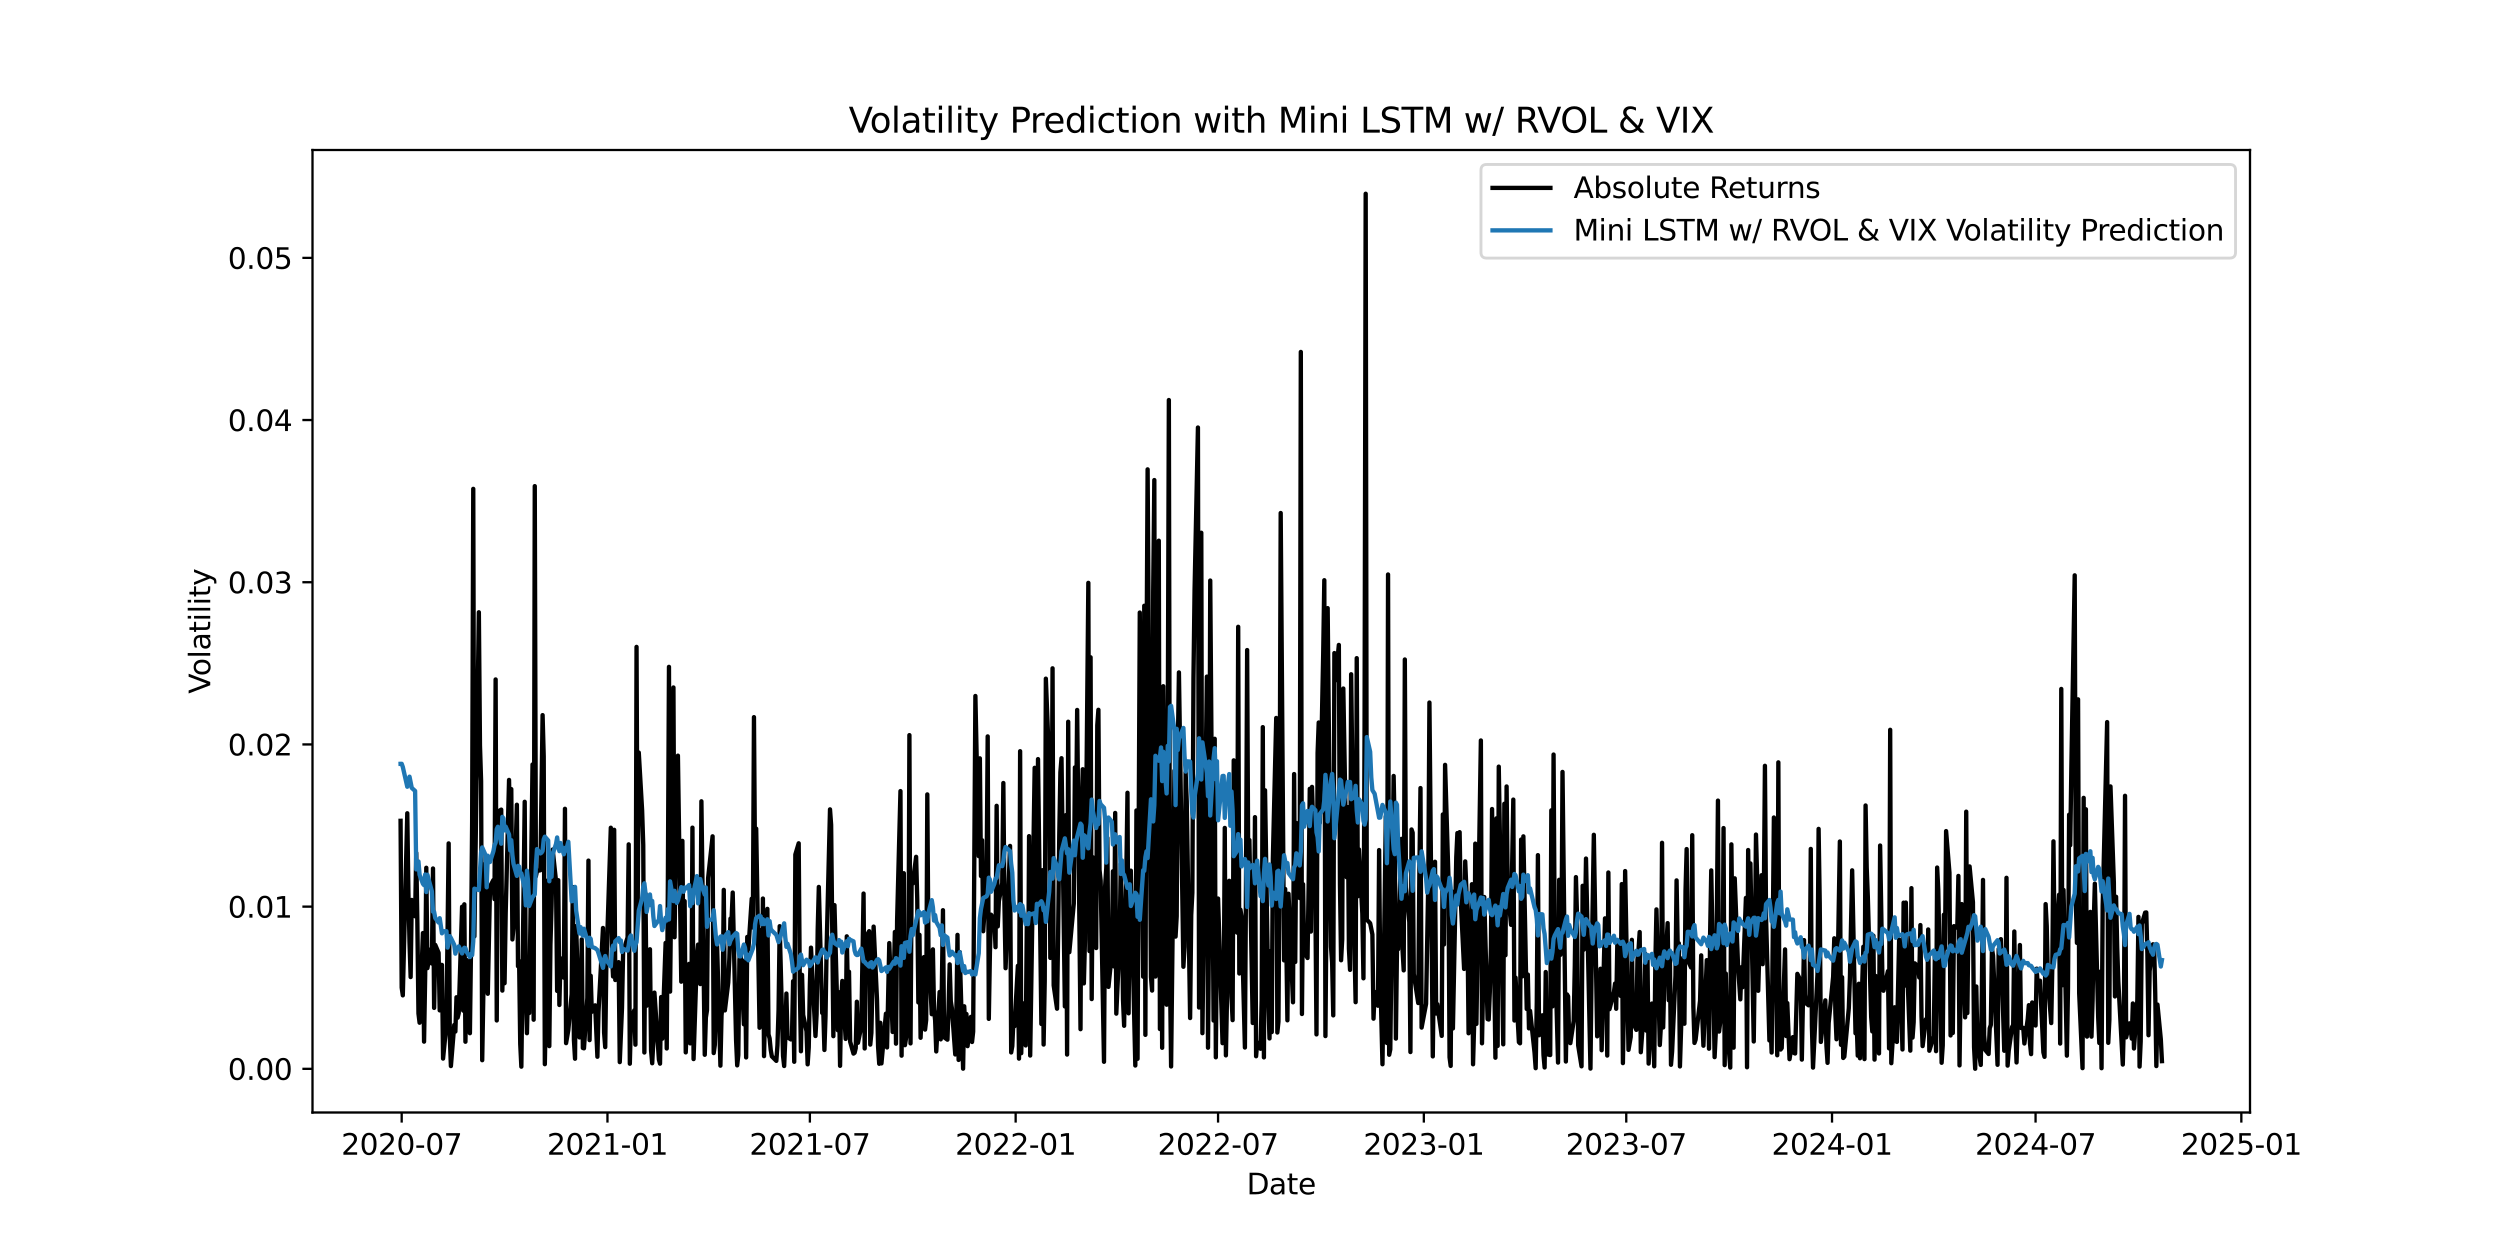 <?xml version="1.0" encoding="utf-8" standalone="no"?>
<!DOCTYPE svg PUBLIC "-//W3C//DTD SVG 1.1//EN"
  "http://www.w3.org/Graphics/SVG/1.1/DTD/svg11.dtd">
<svg xmlns:xlink="http://www.w3.org/1999/xlink" width="864pt" height="432pt" viewBox="0 0 864 432" xmlns="http://www.w3.org/2000/svg" version="1.1">
 <defs>
  <style type="text/css">*{stroke-linejoin: round; stroke-linecap: butt}</style>
 </defs>
 <g id="figure_1">
  <g id="patch_1">
   <path d="M 0 432 
L 864 432 
L 864 0 
L 0 0 
z
" style="fill: #ffffff"/>
  </g>
  <g id="axes_1">
   <g id="patch_2">
    <path d="M 108 384.48 
L 777.6 384.48 
L 777.6 51.84 
L 108 51.84 
z
" style="fill: #ffffff"/>
   </g>
   <g id="matplotlib.axis_1">
    <g id="xtick_1">
     <g id="line2d_1">
      <defs>
       <path id="mca5173f26d" d="M 0 0 
L 0 3.5 
" style="stroke: #000000; stroke-width: 0.8"/>
      </defs>
      <g>
       <use xlink:href="#mca5173f26d" x="138.823" y="384.48" style="stroke: #000000; stroke-width: 0.8"/>
      </g>
     </g>
     <g id="text_1">
      <!-- 2020-07 -->
      <g transform="translate(117.931 399.078) scale(0.1 -0.1)">
       <defs>
        <path id="DejaVuSans-32" d="M 1228 531 
L 3431 531 
L 3431 0 
L 469 0 
L 469 531 
Q 828 903 1448 1529 
Q 2069 2156 2228 2338 
Q 2531 2678 2651 2914 
Q 2772 3150 2772 3378 
Q 2772 3750 2511 3984 
Q 2250 4219 1831 4219 
Q 1534 4219 1204 4116 
Q 875 4013 500 3803 
L 500 4441 
Q 881 4594 1212 4672 
Q 1544 4750 1819 4750 
Q 2544 4750 2975 4387 
Q 3406 4025 3406 3419 
Q 3406 3131 3298 2873 
Q 3191 2616 2906 2266 
Q 2828 2175 2409 1742 
Q 1991 1309 1228 531 
z
" transform="scale(0.016)"/>
        <path id="DejaVuSans-30" d="M 2034 4250 
Q 1547 4250 1301 3770 
Q 1056 3291 1056 2328 
Q 1056 1369 1301 889 
Q 1547 409 2034 409 
Q 2525 409 2770 889 
Q 3016 1369 3016 2328 
Q 3016 3291 2770 3770 
Q 2525 4250 2034 4250 
z
M 2034 4750 
Q 2819 4750 3233 4129 
Q 3647 3509 3647 2328 
Q 3647 1150 3233 529 
Q 2819 -91 2034 -91 
Q 1250 -91 836 529 
Q 422 1150 422 2328 
Q 422 3509 836 4129 
Q 1250 4750 2034 4750 
z
" transform="scale(0.016)"/>
        <path id="DejaVuSans-2d" d="M 313 2009 
L 1997 2009 
L 1997 1497 
L 313 1497 
L 313 2009 
z
" transform="scale(0.016)"/>
        <path id="DejaVuSans-37" d="M 525 4666 
L 3525 4666 
L 3525 4397 
L 1831 0 
L 1172 0 
L 2766 4134 
L 525 4134 
L 525 4666 
z
" transform="scale(0.016)"/>
       </defs>
       <use xlink:href="#DejaVuSans-32"/>
       <use xlink:href="#DejaVuSans-30" x="63.623"/>
       <use xlink:href="#DejaVuSans-32" x="127.246"/>
       <use xlink:href="#DejaVuSans-30" x="190.869"/>
       <use xlink:href="#DejaVuSans-2d" x="254.492"/>
       <use xlink:href="#DejaVuSans-30" x="290.576"/>
       <use xlink:href="#DejaVuSans-37" x="354.199"/>
      </g>
     </g>
    </g>
    <g id="xtick_2">
     <g id="line2d_2">
      <g>
       <use xlink:href="#mca5173f26d" x="209.938" y="384.48" style="stroke: #000000; stroke-width: 0.8"/>
      </g>
     </g>
     <g id="text_2">
      <!-- 2021-01 -->
      <g transform="translate(189.046 399.078) scale(0.1 -0.1)">
       <defs>
        <path id="DejaVuSans-31" d="M 794 531 
L 1825 531 
L 1825 4091 
L 703 3866 
L 703 4441 
L 1819 4666 
L 2450 4666 
L 2450 531 
L 3481 531 
L 3481 0 
L 794 0 
L 794 531 
z
" transform="scale(0.016)"/>
       </defs>
       <use xlink:href="#DejaVuSans-32"/>
       <use xlink:href="#DejaVuSans-30" x="63.623"/>
       <use xlink:href="#DejaVuSans-32" x="127.246"/>
       <use xlink:href="#DejaVuSans-31" x="190.869"/>
       <use xlink:href="#DejaVuSans-2d" x="254.492"/>
       <use xlink:href="#DejaVuSans-30" x="290.576"/>
       <use xlink:href="#DejaVuSans-31" x="354.199"/>
      </g>
     </g>
    </g>
    <g id="xtick_3">
     <g id="line2d_3">
      <g>
       <use xlink:href="#mca5173f26d" x="279.893" y="384.48" style="stroke: #000000; stroke-width: 0.8"/>
      </g>
     </g>
     <g id="text_3">
      <!-- 2021-07 -->
      <g transform="translate(259.002 399.078) scale(0.1 -0.1)">
       <use xlink:href="#DejaVuSans-32"/>
       <use xlink:href="#DejaVuSans-30" x="63.623"/>
       <use xlink:href="#DejaVuSans-32" x="127.246"/>
       <use xlink:href="#DejaVuSans-31" x="190.869"/>
       <use xlink:href="#DejaVuSans-2d" x="254.492"/>
       <use xlink:href="#DejaVuSans-30" x="290.576"/>
       <use xlink:href="#DejaVuSans-37" x="354.199"/>
      </g>
     </g>
    </g>
    <g id="xtick_4">
     <g id="line2d_4">
      <g>
       <use xlink:href="#mca5173f26d" x="351.008" y="384.48" style="stroke: #000000; stroke-width: 0.8"/>
      </g>
     </g>
     <g id="text_4">
      <!-- 2022-01 -->
      <g transform="translate(330.116 399.078) scale(0.1 -0.1)">
       <use xlink:href="#DejaVuSans-32"/>
       <use xlink:href="#DejaVuSans-30" x="63.623"/>
       <use xlink:href="#DejaVuSans-32" x="127.246"/>
       <use xlink:href="#DejaVuSans-32" x="190.869"/>
       <use xlink:href="#DejaVuSans-2d" x="254.492"/>
       <use xlink:href="#DejaVuSans-30" x="290.576"/>
       <use xlink:href="#DejaVuSans-31" x="354.199"/>
      </g>
     </g>
    </g>
    <g id="xtick_5">
     <g id="line2d_5">
      <g>
       <use xlink:href="#mca5173f26d" x="420.963" y="384.48" style="stroke: #000000; stroke-width: 0.8"/>
      </g>
     </g>
     <g id="text_5">
      <!-- 2022-07 -->
      <g transform="translate(400.072 399.078) scale(0.1 -0.1)">
       <use xlink:href="#DejaVuSans-32"/>
       <use xlink:href="#DejaVuSans-30" x="63.623"/>
       <use xlink:href="#DejaVuSans-32" x="127.246"/>
       <use xlink:href="#DejaVuSans-32" x="190.869"/>
       <use xlink:href="#DejaVuSans-2d" x="254.492"/>
       <use xlink:href="#DejaVuSans-30" x="290.576"/>
       <use xlink:href="#DejaVuSans-37" x="354.199"/>
      </g>
     </g>
    </g>
    <g id="xtick_6">
     <g id="line2d_6">
      <g>
       <use xlink:href="#mca5173f26d" x="492.078" y="384.48" style="stroke: #000000; stroke-width: 0.8"/>
      </g>
     </g>
     <g id="text_6">
      <!-- 2023-01 -->
      <g transform="translate(471.187 399.078) scale(0.1 -0.1)">
       <defs>
        <path id="DejaVuSans-33" d="M 2597 2516 
Q 3050 2419 3304 2112 
Q 3559 1806 3559 1356 
Q 3559 666 3084 287 
Q 2609 -91 1734 -91 
Q 1441 -91 1130 -33 
Q 819 25 488 141 
L 488 750 
Q 750 597 1062 519 
Q 1375 441 1716 441 
Q 2309 441 2620 675 
Q 2931 909 2931 1356 
Q 2931 1769 2642 2001 
Q 2353 2234 1838 2234 
L 1294 2234 
L 1294 2753 
L 1863 2753 
Q 2328 2753 2575 2939 
Q 2822 3125 2822 3475 
Q 2822 3834 2567 4026 
Q 2313 4219 1838 4219 
Q 1578 4219 1281 4162 
Q 984 4106 628 3988 
L 628 4550 
Q 988 4650 1302 4700 
Q 1616 4750 1894 4750 
Q 2613 4750 3031 4423 
Q 3450 4097 3450 3541 
Q 3450 3153 3228 2886 
Q 3006 2619 2597 2516 
z
" transform="scale(0.016)"/>
       </defs>
       <use xlink:href="#DejaVuSans-32"/>
       <use xlink:href="#DejaVuSans-30" x="63.623"/>
       <use xlink:href="#DejaVuSans-32" x="127.246"/>
       <use xlink:href="#DejaVuSans-33" x="190.869"/>
       <use xlink:href="#DejaVuSans-2d" x="254.492"/>
       <use xlink:href="#DejaVuSans-30" x="290.576"/>
       <use xlink:href="#DejaVuSans-31" x="354.199"/>
      </g>
     </g>
    </g>
    <g id="xtick_7">
     <g id="line2d_7">
      <g>
       <use xlink:href="#mca5173f26d" x="562.033" y="384.48" style="stroke: #000000; stroke-width: 0.8"/>
      </g>
     </g>
     <g id="text_7">
      <!-- 2023-07 -->
      <g transform="translate(541.142 399.078) scale(0.1 -0.1)">
       <use xlink:href="#DejaVuSans-32"/>
       <use xlink:href="#DejaVuSans-30" x="63.623"/>
       <use xlink:href="#DejaVuSans-32" x="127.246"/>
       <use xlink:href="#DejaVuSans-33" x="190.869"/>
       <use xlink:href="#DejaVuSans-2d" x="254.492"/>
       <use xlink:href="#DejaVuSans-30" x="290.576"/>
       <use xlink:href="#DejaVuSans-37" x="354.199"/>
      </g>
     </g>
    </g>
    <g id="xtick_8">
     <g id="line2d_8">
      <g>
       <use xlink:href="#mca5173f26d" x="633.148" y="384.48" style="stroke: #000000; stroke-width: 0.8"/>
      </g>
     </g>
     <g id="text_8">
      <!-- 2024-01 -->
      <g transform="translate(612.257 399.078) scale(0.1 -0.1)">
       <defs>
        <path id="DejaVuSans-34" d="M 2419 4116 
L 825 1625 
L 2419 1625 
L 2419 4116 
z
M 2253 4666 
L 3047 4666 
L 3047 1625 
L 3713 1625 
L 3713 1100 
L 3047 1100 
L 3047 0 
L 2419 0 
L 2419 1100 
L 313 1100 
L 313 1709 
L 2253 4666 
z
" transform="scale(0.016)"/>
       </defs>
       <use xlink:href="#DejaVuSans-32"/>
       <use xlink:href="#DejaVuSans-30" x="63.623"/>
       <use xlink:href="#DejaVuSans-32" x="127.246"/>
       <use xlink:href="#DejaVuSans-34" x="190.869"/>
       <use xlink:href="#DejaVuSans-2d" x="254.492"/>
       <use xlink:href="#DejaVuSans-30" x="290.576"/>
       <use xlink:href="#DejaVuSans-31" x="354.199"/>
      </g>
     </g>
    </g>
    <g id="xtick_9">
     <g id="line2d_9">
      <g>
       <use xlink:href="#mca5173f26d" x="703.49" y="384.48" style="stroke: #000000; stroke-width: 0.8"/>
      </g>
     </g>
     <g id="text_9">
      <!-- 2024-07 -->
      <g transform="translate(682.598 399.078) scale(0.1 -0.1)">
       <use xlink:href="#DejaVuSans-32"/>
       <use xlink:href="#DejaVuSans-30" x="63.623"/>
       <use xlink:href="#DejaVuSans-32" x="127.246"/>
       <use xlink:href="#DejaVuSans-34" x="190.869"/>
       <use xlink:href="#DejaVuSans-2d" x="254.492"/>
       <use xlink:href="#DejaVuSans-30" x="290.576"/>
       <use xlink:href="#DejaVuSans-37" x="354.199"/>
      </g>
     </g>
    </g>
    <g id="xtick_10">
     <g id="line2d_10">
      <g>
       <use xlink:href="#mca5173f26d" x="774.605" y="384.48" style="stroke: #000000; stroke-width: 0.8"/>
      </g>
     </g>
     <g id="text_10">
      <!-- 2025-01 -->
      <g transform="translate(753.713 399.078) scale(0.1 -0.1)">
       <defs>
        <path id="DejaVuSans-35" d="M 691 4666 
L 3169 4666 
L 3169 4134 
L 1269 4134 
L 1269 2991 
Q 1406 3038 1543 3061 
Q 1681 3084 1819 3084 
Q 2600 3084 3056 2656 
Q 3513 2228 3513 1497 
Q 3513 744 3044 326 
Q 2575 -91 1722 -91 
Q 1428 -91 1123 -41 
Q 819 9 494 109 
L 494 744 
Q 775 591 1075 516 
Q 1375 441 1709 441 
Q 2250 441 2565 725 
Q 2881 1009 2881 1497 
Q 2881 1984 2565 2268 
Q 2250 2553 1709 2553 
Q 1456 2553 1204 2497 
Q 953 2441 691 2322 
L 691 4666 
z
" transform="scale(0.016)"/>
       </defs>
       <use xlink:href="#DejaVuSans-32"/>
       <use xlink:href="#DejaVuSans-30" x="63.623"/>
       <use xlink:href="#DejaVuSans-32" x="127.246"/>
       <use xlink:href="#DejaVuSans-35" x="190.869"/>
       <use xlink:href="#DejaVuSans-2d" x="254.492"/>
       <use xlink:href="#DejaVuSans-30" x="290.576"/>
       <use xlink:href="#DejaVuSans-31" x="354.199"/>
      </g>
     </g>
    </g>
    <g id="text_11">
     <!-- Date -->
     <g transform="translate(430.849 412.757) scale(0.1 -0.1)">
      <defs>
       <path id="DejaVuSans-44" d="M 1259 4147 
L 1259 519 
L 2022 519 
Q 2988 519 3436 956 
Q 3884 1394 3884 2338 
Q 3884 3275 3436 3711 
Q 2988 4147 2022 4147 
L 1259 4147 
z
M 628 4666 
L 1925 4666 
Q 3281 4666 3915 4102 
Q 4550 3538 4550 2338 
Q 4550 1131 3912 565 
Q 3275 0 1925 0 
L 628 0 
L 628 4666 
z
" transform="scale(0.016)"/>
       <path id="DejaVuSans-61" d="M 2194 1759 
Q 1497 1759 1228 1600 
Q 959 1441 959 1056 
Q 959 750 1161 570 
Q 1363 391 1709 391 
Q 2188 391 2477 730 
Q 2766 1069 2766 1631 
L 2766 1759 
L 2194 1759 
z
M 3341 1997 
L 3341 0 
L 2766 0 
L 2766 531 
Q 2569 213 2275 61 
Q 1981 -91 1556 -91 
Q 1019 -91 701 211 
Q 384 513 384 1019 
Q 384 1609 779 1909 
Q 1175 2209 1959 2209 
L 2766 2209 
L 2766 2266 
Q 2766 2663 2505 2880 
Q 2244 3097 1772 3097 
Q 1472 3097 1187 3025 
Q 903 2953 641 2809 
L 641 3341 
Q 956 3463 1253 3523 
Q 1550 3584 1831 3584 
Q 2591 3584 2966 3190 
Q 3341 2797 3341 1997 
z
" transform="scale(0.016)"/>
       <path id="DejaVuSans-74" d="M 1172 4494 
L 1172 3500 
L 2356 3500 
L 2356 3053 
L 1172 3053 
L 1172 1153 
Q 1172 725 1289 603 
Q 1406 481 1766 481 
L 2356 481 
L 2356 0 
L 1766 0 
Q 1100 0 847 248 
Q 594 497 594 1153 
L 594 3053 
L 172 3053 
L 172 3500 
L 594 3500 
L 594 4494 
L 1172 4494 
z
" transform="scale(0.016)"/>
       <path id="DejaVuSans-65" d="M 3597 1894 
L 3597 1613 
L 953 1613 
Q 991 1019 1311 708 
Q 1631 397 2203 397 
Q 2534 397 2845 478 
Q 3156 559 3463 722 
L 3463 178 
Q 3153 47 2828 -22 
Q 2503 -91 2169 -91 
Q 1331 -91 842 396 
Q 353 884 353 1716 
Q 353 2575 817 3079 
Q 1281 3584 2069 3584 
Q 2775 3584 3186 3129 
Q 3597 2675 3597 1894 
z
M 3022 2063 
Q 3016 2534 2758 2815 
Q 2500 3097 2075 3097 
Q 1594 3097 1305 2825 
Q 1016 2553 972 2059 
L 3022 2063 
z
" transform="scale(0.016)"/>
      </defs>
      <use xlink:href="#DejaVuSans-44"/>
      <use xlink:href="#DejaVuSans-61" x="77.002"/>
      <use xlink:href="#DejaVuSans-74" x="138.281"/>
      <use xlink:href="#DejaVuSans-65" x="177.49"/>
     </g>
    </g>
   </g>
   <g id="matplotlib.axis_2">
    <g id="ytick_1">
     <g id="line2d_11">
      <defs>
       <path id="m9915084b0f" d="M 0 0 
L -3.5 0 
" style="stroke: #000000; stroke-width: 0.8"/>
      </defs>
      <g>
       <use xlink:href="#m9915084b0f" x="108" y="369.392" style="stroke: #000000; stroke-width: 0.8"/>
      </g>
     </g>
     <g id="text_12">
      <!-- 0.00 -->
      <g transform="translate(78.734 373.192) scale(0.1 -0.1)">
       <defs>
        <path id="DejaVuSans-2e" d="M 684 794 
L 1344 794 
L 1344 0 
L 684 0 
L 684 794 
z
" transform="scale(0.016)"/>
       </defs>
       <use xlink:href="#DejaVuSans-30"/>
       <use xlink:href="#DejaVuSans-2e" x="63.623"/>
       <use xlink:href="#DejaVuSans-30" x="95.41"/>
       <use xlink:href="#DejaVuSans-30" x="159.033"/>
      </g>
     </g>
    </g>
    <g id="ytick_2">
     <g id="line2d_12">
      <g>
       <use xlink:href="#m9915084b0f" x="108" y="313.337" style="stroke: #000000; stroke-width: 0.8"/>
      </g>
     </g>
     <g id="text_13">
      <!-- 0.01 -->
      <g transform="translate(78.734 317.136) scale(0.1 -0.1)">
       <use xlink:href="#DejaVuSans-30"/>
       <use xlink:href="#DejaVuSans-2e" x="63.623"/>
       <use xlink:href="#DejaVuSans-30" x="95.41"/>
       <use xlink:href="#DejaVuSans-31" x="159.033"/>
      </g>
     </g>
    </g>
    <g id="ytick_3">
     <g id="line2d_13">
      <g>
       <use xlink:href="#m9915084b0f" x="108" y="257.282" style="stroke: #000000; stroke-width: 0.8"/>
      </g>
     </g>
     <g id="text_14">
      <!-- 0.02 -->
      <g transform="translate(78.734 261.081) scale(0.1 -0.1)">
       <use xlink:href="#DejaVuSans-30"/>
       <use xlink:href="#DejaVuSans-2e" x="63.623"/>
       <use xlink:href="#DejaVuSans-30" x="95.41"/>
       <use xlink:href="#DejaVuSans-32" x="159.033"/>
      </g>
     </g>
    </g>
    <g id="ytick_4">
     <g id="line2d_14">
      <g>
       <use xlink:href="#m9915084b0f" x="108" y="201.226" style="stroke: #000000; stroke-width: 0.8"/>
      </g>
     </g>
     <g id="text_15">
      <!-- 0.03 -->
      <g transform="translate(78.734 205.026) scale(0.1 -0.1)">
       <use xlink:href="#DejaVuSans-30"/>
       <use xlink:href="#DejaVuSans-2e" x="63.623"/>
       <use xlink:href="#DejaVuSans-30" x="95.41"/>
       <use xlink:href="#DejaVuSans-33" x="159.033"/>
      </g>
     </g>
    </g>
    <g id="ytick_5">
     <g id="line2d_15">
      <g>
       <use xlink:href="#m9915084b0f" x="108" y="145.171" style="stroke: #000000; stroke-width: 0.8"/>
      </g>
     </g>
     <g id="text_16">
      <!-- 0.04 -->
      <g transform="translate(78.734 148.97) scale(0.1 -0.1)">
       <use xlink:href="#DejaVuSans-30"/>
       <use xlink:href="#DejaVuSans-2e" x="63.623"/>
       <use xlink:href="#DejaVuSans-30" x="95.41"/>
       <use xlink:href="#DejaVuSans-34" x="159.033"/>
      </g>
     </g>
    </g>
    <g id="ytick_6">
     <g id="line2d_16">
      <g>
       <use xlink:href="#m9915084b0f" x="108" y="89.116" style="stroke: #000000; stroke-width: 0.8"/>
      </g>
     </g>
     <g id="text_17">
      <!-- 0.05 -->
      <g transform="translate(78.734 92.915) scale(0.1 -0.1)">
       <use xlink:href="#DejaVuSans-30"/>
       <use xlink:href="#DejaVuSans-2e" x="63.623"/>
       <use xlink:href="#DejaVuSans-30" x="95.41"/>
       <use xlink:href="#DejaVuSans-35" x="159.033"/>
      </g>
     </g>
    </g>
    <g id="text_18">
     <!-- Volatility -->
     <g transform="translate(72.655 239.752) rotate(-90) scale(0.1 -0.1)">
      <defs>
       <path id="DejaVuSans-56" d="M 1831 0 
L 50 4666 
L 709 4666 
L 2188 738 
L 3669 4666 
L 4325 4666 
L 2547 0 
L 1831 0 
z
" transform="scale(0.016)"/>
       <path id="DejaVuSans-6f" d="M 1959 3097 
Q 1497 3097 1228 2736 
Q 959 2375 959 1747 
Q 959 1119 1226 758 
Q 1494 397 1959 397 
Q 2419 397 2687 759 
Q 2956 1122 2956 1747 
Q 2956 2369 2687 2733 
Q 2419 3097 1959 3097 
z
M 1959 3584 
Q 2709 3584 3137 3096 
Q 3566 2609 3566 1747 
Q 3566 888 3137 398 
Q 2709 -91 1959 -91 
Q 1206 -91 779 398 
Q 353 888 353 1747 
Q 353 2609 779 3096 
Q 1206 3584 1959 3584 
z
" transform="scale(0.016)"/>
       <path id="DejaVuSans-6c" d="M 603 4863 
L 1178 4863 
L 1178 0 
L 603 0 
L 603 4863 
z
" transform="scale(0.016)"/>
       <path id="DejaVuSans-69" d="M 603 3500 
L 1178 3500 
L 1178 0 
L 603 0 
L 603 3500 
z
M 603 4863 
L 1178 4863 
L 1178 4134 
L 603 4134 
L 603 4863 
z
" transform="scale(0.016)"/>
       <path id="DejaVuSans-79" d="M 2059 -325 
Q 1816 -950 1584 -1140 
Q 1353 -1331 966 -1331 
L 506 -1331 
L 506 -850 
L 844 -850 
Q 1081 -850 1212 -737 
Q 1344 -625 1503 -206 
L 1606 56 
L 191 3500 
L 800 3500 
L 1894 763 
L 2988 3500 
L 3597 3500 
L 2059 -325 
z
" transform="scale(0.016)"/>
      </defs>
      <use xlink:href="#DejaVuSans-56"/>
      <use xlink:href="#DejaVuSans-6f" x="60.658"/>
      <use xlink:href="#DejaVuSans-6c" x="121.84"/>
      <use xlink:href="#DejaVuSans-61" x="149.623"/>
      <use xlink:href="#DejaVuSans-74" x="210.902"/>
      <use xlink:href="#DejaVuSans-69" x="250.111"/>
      <use xlink:href="#DejaVuSans-6c" x="277.895"/>
      <use xlink:href="#DejaVuSans-69" x="305.678"/>
      <use xlink:href="#DejaVuSans-74" x="333.461"/>
      <use xlink:href="#DejaVuSans-79" x="372.67"/>
     </g>
    </g>
   </g>
   <g id="line2d_17">
    <path d="M 138.436 283.671 
L 138.823 341.311 
L 139.209 343.994 
L 140.755 281.066 
L 141.142 308.418 
L 141.528 325.686 
L 141.915 337.667 
L 142.301 311.029 
L 143.461 316.663 
L 143.847 294.742 
L 144.234 318.712 
L 144.62 350.267 
L 145.007 353.447 
L 146.166 322.464 
L 146.553 359.988 
L 146.939 337.269 
L 147.326 299.904 
L 147.712 334.584 
L 148.872 328.091 
L 149.258 332.988 
L 149.645 300.154 
L 150.031 348.331 
L 150.418 326.559 
L 151.577 329.283 
L 151.964 349.182 
L 152.35 333.466 
L 152.737 333.477 
L 153.123 365.845 
L 154.283 354.042 
L 155.056 291.478 
L 155.442 357.905 
L 155.829 368.429 
L 156.988 354.223 
L 157.375 356.496 
L 157.761 344.649 
L 158.148 351.715 
L 158.534 350.136 
L 159.694 313.373 
L 160.08 349.269 
L 160.466 312.53 
L 160.853 360.022 
L 161.239 331.779 
L 162.399 357.075 
L 162.785 327.369 
L 163.172 283.913 
L 163.558 168.952 
L 163.945 323.616 
L 165.491 211.603 
L 165.877 257.591 
L 166.264 269.943 
L 166.65 366.405 
L 167.81 298.419 
L 168.196 340.211 
L 168.583 343.441 
L 169.356 306.355 
L 170.515 304.152 
L 170.902 310.742 
L 171.288 234.819 
L 171.675 352.671 
L 172.061 280.542 
L 173.221 279.804 
L 173.607 342.35 
L 173.994 323.316 
L 174.38 339.801 
L 174.767 315.446 
L 175.926 269.54 
L 176.313 290.511 
L 176.699 272.713 
L 177.086 324.67 
L 177.472 320.315 
L 178.632 278.12 
L 179.018 333.927 
L 179.405 332.143 
L 179.791 360.822 
L 180.178 368.636 
L 181.337 277.099 
L 181.724 342.956 
L 182.11 357.071 
L 182.497 340.214 
L 182.883 350.11 
L 184.043 264.208 
L 184.429 352.407 
L 184.816 168.011 
L 185.202 302.818 
L 185.589 300.984 
L 186.748 300.764 
L 187.521 247.15 
L 187.908 261.355 
L 188.294 367.779 
L 189.454 304.189 
L 189.84 361.54 
L 190.226 326.663 
L 190.613 313.177 
L 190.999 293.614 
L 192.159 304.476 
L 192.545 342.467 
L 192.932 304.193 
L 193.318 347.314 
L 193.705 331.187 
L 194.864 337.889 
L 195.251 279.522 
L 195.637 360.504 
L 196.41 355.972 
L 197.57 343.573 
L 197.956 306.565 
L 198.343 359.361 
L 198.729 365.893 
L 199.116 320.078 
L 200.275 358.532 
L 200.662 353.791 
L 201.048 324.655 
L 201.435 362.184 
L 201.821 362.297 
L 202.981 344.903 
L 203.367 297.426 
L 203.754 359.464 
L 204.14 337.21 
L 204.527 349.676 
L 205.686 347.453 
L 206.459 365.213 
L 206.846 349.603 
L 208.392 320.71 
L 208.778 356.893 
L 209.165 361.877 
L 209.551 333.415 
L 211.097 286.067 
L 211.484 329.831 
L 211.87 337.477 
L 212.257 286.777 
L 212.643 338.692 
L 213.803 332.529 
L 214.189 367.062 
L 214.962 348.313 
L 215.349 328.943 
L 216.895 323.968 
L 217.281 291.815 
L 217.668 367.617 
L 218.054 352.491 
L 219.214 349.16 
L 219.6 361.04 
L 219.986 223.574 
L 220.373 314.944 
L 220.759 260.082 
L 221.919 280.128 
L 222.305 292.022 
L 222.692 363.741 
L 223.078 308.882 
L 223.465 347.587 
L 224.624 328.068 
L 225.011 363.147 
L 225.397 367.457 
L 225.784 360.081 
L 226.17 343.047 
L 227.716 366.2 
L 228.103 367.596 
L 228.489 344.585 
L 228.876 358.985 
L 230.035 325.877 
L 230.422 362.355 
L 230.808 306.119 
L 231.195 230.468 
L 231.581 342.701 
L 232.741 237.594 
L 233.127 323.911 
L 233.514 295.667 
L 233.9 293.673 
L 234.287 261.159 
L 235.446 339.27 
L 235.833 290.604 
L 236.219 335.691 
L 236.606 311.421 
L 236.992 363.703 
L 238.152 333.119 
L 238.538 360.587 
L 238.925 353.275 
L 239.311 286.035 
L 239.698 366.013 
L 240.857 330.151 
L 241.244 326.453 
L 241.63 338.661 
L 242.017 340.095 
L 242.403 276.932 
L 243.563 364.525 
L 243.949 351.663 
L 244.336 349.123 
L 244.722 303.495 
L 246.268 289.037 
L 246.655 363.933 
L 247.041 361.129 
L 247.814 326.284 
L 248.974 368.293 
L 249.36 350.955 
L 249.746 346.432 
L 250.133 307.546 
L 250.519 349.199 
L 251.679 339.567 
L 252.065 331.131 
L 252.452 317.468 
L 252.838 317.523 
L 253.225 308.464 
L 254.384 359.411 
L 254.771 368.188 
L 255.157 364.651 
L 255.544 331.611 
L 255.93 328.916 
L 257.09 354.009 
L 257.476 331.831 
L 257.863 365.451 
L 258.249 323.807 
L 258.636 328.213 
L 259.795 310.588 
L 260.182 320.558 
L 260.568 247.849 
L 260.955 301.567 
L 261.341 286.387 
L 262.501 355.192 
L 262.887 321.444 
L 263.274 352.869 
L 263.66 310.538 
L 264.047 364.997 
L 265.206 314.108 
L 265.593 357.466 
L 265.979 358.882 
L 266.366 362.864 
L 266.752 365.084 
L 268.298 366.632 
L 268.685 361.287 
L 269.071 349.015 
L 269.458 320.09 
L 270.617 364.925 
L 271.004 368.411 
L 271.39 359.159 
L 271.777 343.375 
L 272.163 358.481 
L 273.323 359.226 
L 273.709 358.104 
L 274.096 339.096 
L 274.482 366.95 
L 274.869 295.336 
L 276.028 291.447 
L 276.415 340.74 
L 276.801 363.317 
L 277.188 336.912 
L 277.574 350.754 
L 278.734 356.431 
L 279.12 367.838 
L 279.506 361.952 
L 279.893 340.199 
L 280.279 327.507 
L 281.825 358.047 
L 282.212 350.595 
L 282.598 321.197 
L 282.985 306.527 
L 284.144 350.08 
L 284.531 349.644 
L 284.917 362.866 
L 285.304 351.076 
L 285.69 326.973 
L 286.85 279.722 
L 287.236 285.036 
L 288.009 358.099 
L 288.396 312.808 
L 289.555 356.055 
L 289.942 342.914 
L 290.328 368.348 
L 290.715 345.864 
L 291.101 339.006 
L 292.261 359.053 
L 292.647 323.596 
L 293.034 343.365 
L 293.42 335.829 
L 293.807 360.01 
L 294.966 364.121 
L 295.353 363.831 
L 295.739 362.246 
L 296.126 346.198 
L 296.512 360.39 
L 297.672 354.72 
L 298.445 308.815 
L 298.831 362.352 
L 299.218 323.939 
L 300.377 321.814 
L 300.764 361.014 
L 301.15 356.961 
L 301.923 320.237 
L 303.083 345.304 
L 303.469 361.825 
L 303.856 367.646 
L 304.242 353.48 
L 304.629 367.514 
L 306.175 350.326 
L 306.561 361.996 
L 307.334 325.935 
L 308.494 356.646 
L 309.266 322.091 
L 309.653 360.691 
L 310.039 318.087 
L 311.199 273.409 
L 311.585 364.837 
L 311.972 316.282 
L 312.358 301.78 
L 312.745 361.209 
L 313.904 353.808 
L 314.291 254.062 
L 314.677 360.603 
L 315.064 302.231 
L 315.45 305.344 
L 316.61 296.123 
L 316.996 310.705 
L 317.383 346.441 
L 317.769 323.068 
L 318.156 358.655 
L 319.315 330.773 
L 319.702 355.829 
L 320.088 352.475 
L 320.475 274.551 
L 320.861 327.729 
L 322.021 350.507 
L 322.407 328.101 
L 322.794 348.891 
L 323.18 352.624 
L 323.567 363.377 
L 324.726 342.839 
L 325.113 359.201 
L 325.499 341.004 
L 325.886 314.563 
L 326.272 358.476 
L 327.432 359.311 
L 327.818 348.8 
L 328.205 333.29 
L 328.591 345.999 
L 328.978 348.507 
L 330.137 364.418 
L 330.524 349.746 
L 330.91 323.092 
L 331.297 366.305 
L 331.683 329.051 
L 332.843 369.332 
L 333.229 347.768 
L 333.616 354.79 
L 334.002 350.451 
L 334.389 361.547 
L 335.548 351.442 
L 335.935 360.111 
L 336.321 356.549 
L 337.094 240.538 
L 338.254 295.882 
L 338.64 262.084 
L 339.026 302.768 
L 339.413 290.384 
L 339.799 321.833 
L 340.959 304.017 
L 341.345 254.504 
L 341.732 352.124 
L 342.118 328.993 
L 342.505 316.119 
L 343.664 317.944 
L 344.051 327.358 
L 344.437 278.492 
L 344.824 320.165 
L 345.21 311.426 
L 346.37 305.19 
L 346.756 270.613 
L 347.143 312.615 
L 347.529 334.613 
L 349.075 292.35 
L 349.462 363.727 
L 349.848 361.54 
L 350.235 352.608 
L 350.621 354.652 
L 351.781 333.776 
L 352.167 365.862 
L 352.554 259.618 
L 352.94 363.987 
L 353.327 346.643 
L 354.486 361.309 
L 354.873 318.28 
L 355.259 353.62 
L 355.646 288.975 
L 356.032 364.798 
L 357.578 265.359 
L 357.965 314.813 
L 358.351 307.178 
L 358.738 262.349 
L 359.897 353.877 
L 360.284 300.744 
L 360.67 360.997 
L 361.057 339.13 
L 361.443 234.546 
L 362.603 264.514 
L 362.989 331.053 
L 363.376 316.821 
L 363.762 230.972 
L 364.149 340.559 
L 365.308 348.604 
L 365.695 322.496 
L 366.081 288.601 
L 366.468 266.913 
L 366.854 262.037 
L 368.014 347.822 
L 368.4 281.701 
L 368.786 364.455 
L 369.173 249.431 
L 369.559 329.078 
L 371.105 312.246 
L 371.492 265.221 
L 371.878 286.172 
L 372.265 245.364 
L 373.424 355.684 
L 373.811 281.977 
L 374.197 265.852 
L 374.584 339.86 
L 374.97 324.741 
L 376.13 201.436 
L 376.516 328.696 
L 376.903 227.16 
L 377.289 345.283 
L 377.676 296.261 
L 378.835 327.639 
L 379.222 250.653 
L 379.608 245.303 
L 379.995 300.6 
L 380.381 304.397 
L 381.541 366.955 
L 381.927 306.382 
L 382.314 300.172 
L 382.7 289.558 
L 383.087 341.066 
L 384.246 329.484 
L 384.633 301.106 
L 385.019 334.001 
L 385.406 280.958 
L 385.792 350.309 
L 386.952 324.221 
L 387.338 298.588 
L 387.725 314.658 
L 388.111 345.6 
L 388.498 354.512 
L 389.657 273.979 
L 390.044 350.203 
L 390.43 307.1 
L 390.817 300.901 
L 392.363 368.244 
L 392.749 280.096 
L 393.136 365.924 
L 393.909 211.697 
L 395.068 337.543 
L 395.455 209.354 
L 395.841 357.644 
L 396.228 232.362 
L 396.614 162.217 
L 397.774 337.67 
L 398.16 342.343 
L 398.546 204.448 
L 398.933 165.908 
L 399.319 337.495 
L 400.479 186.868 
L 400.865 355.632 
L 401.252 276.339 
L 401.638 362.123 
L 402.025 237.162 
L 403.184 347.227 
L 403.571 257.456 
L 403.957 138.255 
L 404.344 336.595 
L 404.73 368.573 
L 405.89 266.335 
L 406.276 323.685 
L 406.663 316.665 
L 407.049 259.03 
L 407.436 232.387 
L 408.982 334.11 
L 409.368 327.29 
L 409.755 267.017 
L 410.141 277 
L 411.301 351.833 
L 411.687 316.261 
L 412.074 308.558 
L 412.46 234.375 
L 412.847 203.791 
L 414.006 147.75 
L 414.393 348.199 
L 414.779 288.185 
L 415.166 184.117 
L 415.552 357.069 
L 417.098 233.837 
L 417.485 362.092 
L 417.871 316.212 
L 418.258 200.635 
L 419.417 352.702 
L 419.804 255.327 
L 420.19 365.401 
L 420.577 320.076 
L 420.963 310.543 
L 422.509 360.52 
L 422.896 349.399 
L 423.282 286.129 
L 423.669 364.736 
L 424.828 304.399 
L 425.215 317.335 
L 425.601 344.353 
L 425.988 352.558 
L 426.374 262.78 
L 427.534 322.313 
L 427.92 216.622 
L 428.306 336.44 
L 428.693 314.385 
L 429.079 316.833 
L 430.239 362.025 
L 430.625 304.31 
L 431.012 224.657 
L 431.398 301.788 
L 431.785 290.311 
L 432.944 353.545 
L 433.331 331.921 
L 433.717 282.409 
L 434.104 365.033 
L 434.49 360.272 
L 435.65 362.451 
L 436.036 345.525 
L 436.423 251.3 
L 436.809 365.436 
L 437.196 273.123 
L 438.355 347.185 
L 438.742 358.888 
L 439.128 328.673 
L 439.515 356.685 
L 439.901 296.611 
L 441.061 248.131 
L 441.447 356.834 
L 441.834 353.07 
L 442.22 290.953 
L 442.607 177.299 
L 443.766 331.899 
L 444.153 307.23 
L 444.539 325.402 
L 444.926 352.622 
L 445.312 308.883 
L 446.858 346.39 
L 447.245 267.513 
L 447.631 332.458 
L 448.018 284.435 
L 449.177 310.374 
L 449.564 121.633 
L 449.95 350.438 
L 450.337 305.589 
L 450.723 328.988 
L 451.883 331.086 
L 452.269 305.847 
L 452.656 272.615 
L 453.042 321.951 
L 453.429 271.952 
L 454.588 311.126 
L 454.975 357.494 
L 455.361 260.19 
L 455.748 249.699 
L 456.134 284.293 
L 457.294 226.145 
L 457.68 200.524 
L 458.066 358.069 
L 458.453 311.667 
L 458.839 210.177 
L 459.999 327.235 
L 460.385 332.729 
L 460.772 350.915 
L 461.158 225.699 
L 461.545 235.156 
L 462.704 222.889 
L 463.091 305.698 
L 463.477 331.866 
L 463.864 324.645 
L 464.25 237.955 
L 465.41 303.18 
L 465.796 278.943 
L 466.183 327.827 
L 466.569 335.192 
L 466.956 233.021 
L 468.115 327.45 
L 468.502 346.356 
L 468.888 227.461 
L 469.275 309.736 
L 469.661 293.567 
L 470.821 315.758 
L 471.207 338.101 
L 471.594 251.694 
L 471.98 66.96 
L 472.367 317.831 
L 473.526 319.078 
L 474.299 322.943 
L 474.686 352.048 
L 475.072 342.781 
L 476.232 347.58 
L 476.618 293.782 
L 477.005 336.335 
L 477.778 367.806 
L 478.937 282.144 
L 479.324 360.462 
L 479.71 198.543 
L 480.097 364.527 
L 480.483 362.692 
L 481.643 268.178 
L 482.029 288.09 
L 482.416 358.943 
L 482.802 327.387 
L 483.189 328.042 
L 484.348 289.915 
L 484.735 328.678 
L 485.121 335.361 
L 485.508 227.923 
L 485.894 306.609 
L 487.054 318.672 
L 487.44 363.581 
L 487.826 286.663 
L 488.213 287.792 
L 488.599 336.595 
L 490.145 346.646 
L 490.532 301.602 
L 490.918 272.357 
L 491.305 355.132 
L 492.851 346.922 
L 493.624 303.73 
L 494.01 242.798 
L 495.17 365.088 
L 495.943 297.823 
L 496.329 350.277 
L 496.716 347.033 
L 498.262 357.999 
L 498.648 281.47 
L 499.035 326.411 
L 499.421 264.335 
L 500.581 303.184 
L 500.967 365.403 
L 501.354 368.374 
L 501.74 308.025 
L 502.127 355.425 
L 503.286 296.22 
L 503.673 287.909 
L 504.059 311.106 
L 504.446 287.594 
L 504.832 311.047 
L 505.992 334.866 
L 506.378 297.696 
L 506.765 306.932 
L 507.151 319.677 
L 507.538 357.1 
L 508.697 305.582 
L 509.084 367.82 
L 509.47 353.869 
L 509.857 291.561 
L 510.243 353.858 
L 511.789 255.91 
L 512.176 360.565 
L 512.562 339.597 
L 512.949 310.01 
L 514.108 352.193 
L 514.495 352.348 
L 514.881 342.842 
L 515.268 327.051 
L 515.654 279.599 
L 516.814 365.542 
L 517.2 282.812 
L 517.586 361.467 
L 517.973 264.951 
L 519.519 360.923 
L 519.905 277.785 
L 520.292 330.124 
L 520.678 271.802 
L 521.065 307.28 
L 522.224 319.622 
L 522.997 276.339 
L 523.384 352.687 
L 523.77 337.867 
L 524.93 360.168 
L 525.316 360.563 
L 525.703 290.148 
L 526.089 337.447 
L 526.476 289.046 
L 527.635 348.697 
L 528.022 336.803 
L 528.408 355.404 
L 528.795 349.365 
L 530.341 363.81 
L 530.727 369.161 
L 531.114 346.166 
L 531.5 295.537 
L 531.887 357.78 
L 533.046 350.89 
L 533.433 364.6 
L 533.819 368.92 
L 534.206 335.925 
L 534.592 364.332 
L 535.752 364.621 
L 536.138 280.056 
L 536.525 347.819 
L 536.911 260.773 
L 537.298 323.319 
L 538.457 367.228 
L 538.844 304.066 
L 539.23 330.025 
L 539.617 328.781 
L 540.003 266.777 
L 541.163 366.859 
L 541.549 343.663 
L 541.936 344.314 
L 542.322 359.874 
L 542.709 360.51 
L 543.868 352.835 
L 544.255 333.528 
L 544.641 303.131 
L 545.028 316.696 
L 545.414 361.282 
L 546.574 368.523 
L 546.96 306.131 
L 547.346 328.217 
L 547.733 320.515 
L 548.119 296.719 
L 549.665 369.299 
L 550.052 335.045 
L 550.825 288.506 
L 551.984 358.15 
L 552.371 356.213 
L 552.757 347.983 
L 553.144 334.809 
L 553.53 362.961 
L 554.69 317.384 
L 555.076 330.666 
L 555.463 364.801 
L 555.849 301.54 
L 556.236 348.773 
L 557.782 342.787 
L 558.168 339.912 
L 558.555 348.63 
L 558.941 326.296 
L 560.101 344.185 
L 560.487 305.541 
L 560.874 367.407 
L 561.26 344.372 
L 561.647 301.037 
L 562.806 362.834 
L 563.579 358.348 
L 563.966 324.806 
L 564.352 353.309 
L 565.512 355.927 
L 565.898 331.726 
L 566.285 328.002 
L 566.671 322.113 
L 567.058 363.647 
L 568.217 347.823 
L 568.604 329.638 
L 568.99 356.191 
L 569.377 331.388 
L 569.763 367.576 
L 570.923 346.824 
L 571.309 353.637 
L 571.696 368.521 
L 572.082 333.263 
L 572.469 314.294 
L 573.628 361.166 
L 574.015 354.433 
L 574.401 291.273 
L 574.788 355.091 
L 575.174 339.604 
L 576.334 319.035 
L 576.72 345.697 
L 577.106 329.797 
L 577.493 367.987 
L 577.879 363.393 
L 579.039 337.25 
L 579.425 304.267 
L 579.812 326.88 
L 580.198 325.99 
L 580.585 368.559 
L 581.744 330.963 
L 582.131 353.802 
L 582.517 307.819 
L 582.904 293.441 
L 583.29 331.861 
L 584.45 334.385 
L 584.836 288.65 
L 585.223 347.947 
L 585.609 360.434 
L 585.996 359.316 
L 587.542 345.832 
L 587.928 330.176 
L 588.315 351.363 
L 588.701 361.401 
L 589.861 331.83 
L 590.247 337.373 
L 590.634 362.437 
L 591.02 322.336 
L 591.407 300.814 
L 592.566 365.351 
L 592.953 357.322 
L 593.726 276.694 
L 594.112 356.51 
L 595.272 346.886 
L 595.658 286.183 
L 596.045 368.107 
L 596.431 336.455 
L 596.818 354.183 
L 597.977 368.948 
L 598.364 291.815 
L 599.137 362.078 
L 599.523 303.552 
L 600.683 334.167 
L 601.456 345.379 
L 601.842 334.268 
L 602.229 341.188 
L 603.388 310.318 
L 603.775 368.842 
L 604.161 293.772 
L 604.548 321.639 
L 604.934 298.398 
L 606.094 359.936 
L 606.48 328.811 
L 606.866 288.429 
L 607.253 302.669 
L 607.639 342.419 
L 608.799 302.471 
L 609.185 333.214 
L 609.572 310.808 
L 609.958 264.665 
L 610.345 316.981 
L 611.504 359.574 
L 611.891 353.495 
L 612.277 363.762 
L 613.05 282.531 
L 614.21 364.705 
L 614.596 263.474 
L 614.983 360.447 
L 615.369 362.723 
L 615.756 362.21 
L 616.915 328.118 
L 617.302 358.052 
L 617.688 346.674 
L 618.461 366.048 
L 619.621 358.428 
L 620.007 363.901 
L 620.394 364.086 
L 621.167 336.563 
L 622.326 338.993 
L 622.713 366.203 
L 623.486 324.904 
L 623.872 346.482 
L 625.032 347.436 
L 625.418 343.67 
L 625.805 293.39 
L 626.191 354.574 
L 626.578 368.965 
L 628.124 336.604 
L 628.51 286.469 
L 628.897 311.943 
L 629.283 360.094 
L 630.829 345.722 
L 631.216 361.38 
L 631.602 367.318 
L 631.989 353.526 
L 633.535 337.572 
L 633.921 324.276 
L 634.308 350.141 
L 634.694 359.168 
L 635.854 290.825 
L 636.24 361.102 
L 636.626 337.722 
L 637.013 365.629 
L 637.399 365.184 
L 638.945 348.437 
L 639.332 337.818 
L 640.105 300.79 
L 641.264 357.106 
L 641.651 353.04 
L 642.037 364.843 
L 642.424 339.983 
L 642.81 365.738 
L 643.97 327.192 
L 644.356 366.024 
L 644.743 278.377 
L 645.129 299.793 
L 645.516 309.818 
L 646.675 351.503 
L 647.062 356.456 
L 647.448 323.384 
L 647.835 366.195 
L 648.221 337.295 
L 649.381 364.071 
L 649.767 292.212 
L 650.54 336.856 
L 650.927 342.402 
L 652.473 335.628 
L 652.859 362.31 
L 653.246 252.221 
L 653.632 367.442 
L 654.792 348.125 
L 655.178 359.836 
L 655.565 360.09 
L 656.338 324.683 
L 657.497 362.699 
L 657.884 311.962 
L 658.27 340.647 
L 658.657 311.928 
L 659.043 332.677 
L 660.203 363.098 
L 660.589 306.95 
L 660.976 358.594 
L 661.362 353.275 
L 661.749 332.934 
L 662.908 334.088 
L 663.295 337.815 
L 663.681 319.701 
L 664.068 351.279 
L 664.454 361.526 
L 665.614 352.242 
L 666 353.676 
L 666.386 321.221 
L 666.773 363.137 
L 668.319 358.094 
L 668.705 328.666 
L 669.092 363.28 
L 669.478 299.822 
L 669.865 307.518 
L 671.024 367.292 
L 671.411 361.296 
L 671.797 316.129 
L 672.184 327.815 
L 672.57 287.229 
L 673.73 301.598 
L 674.116 357.852 
L 674.503 336.895 
L 674.889 357.001 
L 675.276 320.08 
L 676.435 320.662 
L 676.822 302.722 
L 677.208 368.199 
L 677.981 312.455 
L 679.141 351.604 
L 679.527 280.514 
L 679.914 350.102 
L 680.3 318.455 
L 680.687 299.443 
L 681.846 311.806 
L 682.233 361.867 
L 682.619 369.36 
L 683.006 340.928 
L 683.392 360.154 
L 684.552 368.04 
L 684.938 342.34 
L 685.325 304.1 
L 685.711 357.711 
L 686.098 362.867 
L 687.257 364.258 
L 687.644 355.386 
L 688.03 354.203 
L 688.417 327.866 
L 688.803 330.285 
L 690.349 367.998 
L 690.736 327.943 
L 691.122 335.799 
L 691.509 324.571 
L 692.668 363.14 
L 693.055 360.975 
L 693.441 303.37 
L 693.828 368.272 
L 694.214 363.137 
L 695.374 354.944 
L 695.76 354.22 
L 696.146 321.926 
L 696.533 356.265 
L 696.919 367.184 
L 698.079 326.593 
L 698.465 355.277 
L 699.238 355.215 
L 699.625 360.629 
L 700.784 352.184 
L 701.171 347.385 
L 701.557 360.585 
L 701.944 364.309 
L 702.33 346.455 
L 703.49 354.414 
L 703.876 334.771 
L 704.263 340.964 
L 705.036 338.932 
L 706.195 363.696 
L 706.582 365.24 
L 706.968 312.461 
L 707.355 320.055 
L 707.741 338.552 
L 708.901 353.573 
L 709.287 333.69 
L 709.674 290.773 
L 710.06 325.405 
L 710.447 329.224 
L 711.606 309.222 
L 711.993 360.652 
L 712.379 238.104 
L 712.766 340.491 
L 713.152 307.567 
L 714.312 364.835 
L 714.698 341.519 
L 715.085 281.554 
L 715.471 292.102 
L 715.858 265.394 
L 717.017 198.833 
L 717.404 311.65 
L 717.79 325.867 
L 718.177 241.692 
L 718.563 343.266 
L 719.723 369.151 
L 720.109 275.74 
L 720.496 347.999 
L 720.882 279.679 
L 721.269 358.25 
L 722.428 315.157 
L 722.815 358.257 
L 723.201 345.677 
L 723.588 319.094 
L 723.974 305.389 
L 725.134 351.686 
L 725.52 360.458 
L 725.906 335.793 
L 726.293 369.172 
L 726.679 313.099 
L 728.225 249.557 
L 728.612 360.402 
L 728.998 352.449 
L 729.385 271.795 
L 730.544 304.853 
L 730.931 344.377 
L 731.317 309.926 
L 731.704 327.534 
L 732.09 339.161 
L 733.636 367.91 
L 734.023 353.133 
L 734.409 275.027 
L 734.796 358.502 
L 735.955 353.667 
L 736.342 355.334 
L 736.728 358.95 
L 737.115 346.799 
L 737.501 362.363 
L 738.661 345.695 
L 739.047 316.881 
L 739.434 368.617 
L 739.82 359.959 
L 740.207 319.333 
L 741.366 315.398 
L 741.753 315.34 
L 742.139 329.659 
L 742.526 357.776 
L 742.912 335.571 
L 744.072 326.353 
L 744.458 326.575 
L 744.845 343.225 
L 745.231 368.433 
L 745.618 347.174 
L 746.777 359.165 
L 747.164 366.73 
L 747.164 366.73 
" clip-path="url(#p82562d18dc)" style="fill: none; stroke: #000000; stroke-width: 1.5; stroke-linecap: square"/>
   </g>
   <g id="line2d_18">
    <path d="M 138.436 263.982 
L 138.823 263.97 
L 139.209 265.055 
L 140.755 271.895 
L 141.142 271.082 
L 141.528 268.42 
L 142.301 272.297 
L 143.461 273.356 
L 143.847 300.461 
L 144.234 298.496 
L 144.62 297.727 
L 145.007 302.314 
L 146.166 305.428 
L 146.553 305.903 
L 146.939 302.229 
L 147.326 308.293 
L 147.712 302.316 
L 149.258 308.041 
L 149.645 315.075 
L 150.031 315.125 
L 150.418 317.273 
L 151.577 318.823 
L 151.964 317.334 
L 152.737 322.554 
L 153.123 321.833 
L 154.283 321.825 
L 154.669 327.483 
L 155.056 326.075 
L 155.442 323.542 
L 155.829 324.17 
L 156.988 326.543 
L 157.375 329.575 
L 157.761 328.155 
L 158.148 327.967 
L 158.534 327.081 
L 159.694 329.51 
L 160.08 328.265 
L 160.466 327.549 
L 160.853 327.687 
L 161.239 328.927 
L 162.399 330.763 
L 162.785 329.699 
L 163.172 330.069 
L 163.558 325.307 
L 163.945 307.134 
L 165.491 307.593 
L 166.264 294.583 
L 166.65 292.879 
L 167.81 295.52 
L 168.196 306.648 
L 168.583 295.75 
L 168.969 298.015 
L 169.356 297.893 
L 170.515 294.197 
L 170.902 292.119 
L 171.288 291.252 
L 171.675 286.535 
L 172.061 285.734 
L 173.221 291.588 
L 173.607 282.312 
L 173.994 282.808 
L 174.38 286.983 
L 174.767 285.696 
L 175.926 288.411 
L 176.313 293.905 
L 176.699 290.375 
L 177.086 295.479 
L 177.472 298.521 
L 178.632 302.698 
L 179.018 299.243 
L 179.405 299.487 
L 179.791 301.755 
L 180.178 301.839 
L 181.337 306.979 
L 181.724 312.892 
L 182.11 300.917 
L 182.497 304.525 
L 182.883 313.098 
L 184.043 310.03 
L 184.816 309.083 
L 185.202 299.14 
L 185.589 293.451 
L 186.748 294.945 
L 187.135 294.694 
L 187.521 294.1 
L 187.908 290.119 
L 188.294 289.163 
L 189.454 290.467 
L 189.84 304.569 
L 190.226 294.965 
L 190.613 303.023 
L 190.999 295.201 
L 192.159 291.678 
L 192.545 289.424 
L 192.932 292.537 
L 193.318 294.149 
L 193.705 291.353 
L 194.864 295.236 
L 195.251 293.041 
L 195.637 293.977 
L 196.41 290.928 
L 197.57 311.472 
L 197.956 311.311 
L 198.343 308.009 
L 198.729 306.509 
L 199.116 314.681 
L 200.275 322.585 
L 200.662 320.424 
L 201.048 322.75 
L 201.435 323.37 
L 201.821 320.975 
L 202.981 324.969 
L 203.367 326.881 
L 203.754 324.088 
L 204.14 324.466 
L 204.527 327.255 
L 205.686 327.681 
L 206.459 328.327 
L 206.846 329.435 
L 208.392 334.479 
L 208.778 331.557 
L 209.165 330.407 
L 209.551 331.822 
L 211.097 334.005 
L 211.484 328.248 
L 211.87 326.813 
L 212.257 328.185 
L 212.643 325.298 
L 213.803 324.21 
L 214.189 325.602 
L 214.576 325.027 
L 214.962 329.003 
L 215.349 327.93 
L 216.895 328.524 
L 217.281 326.761 
L 217.668 323.913 
L 218.054 323.297 
L 219.214 328.595 
L 219.6 326.471 
L 219.986 325.625 
L 220.759 314.736 
L 221.919 310.504 
L 222.305 306.519 
L 222.692 305.282 
L 223.078 308.624 
L 223.465 315.166 
L 224.624 309.135 
L 225.011 312.858 
L 225.397 311.373 
L 225.784 316.686 
L 226.17 320.018 
L 227.716 317.868 
L 228.103 313.137 
L 228.489 318.551 
L 228.876 321.448 
L 230.035 317.153 
L 230.422 318.104 
L 230.808 314.203 
L 231.195 317.762 
L 231.581 304.602 
L 232.741 311.417 
L 233.127 307.872 
L 233.514 309.551 
L 233.9 312.026 
L 234.287 311.228 
L 235.446 306.585 
L 235.833 307.998 
L 236.219 308.192 
L 236.606 306.695 
L 236.992 307.076 
L 238.152 305.869 
L 238.538 313.171 
L 238.925 307.672 
L 239.311 312.141 
L 239.698 308.22 
L 240.857 302.778 
L 241.244 312.192 
L 241.63 304.946 
L 242.017 303.8 
L 242.403 305.787 
L 243.563 309.176 
L 243.949 306.697 
L 244.336 320.296 
L 244.722 318.014 
L 246.268 317.723 
L 246.655 314.571 
L 247.428 324.026 
L 247.814 326.385 
L 248.974 323.716 
L 249.36 323.576 
L 249.746 328.22 
L 250.519 323.618 
L 251.679 322.157 
L 252.065 326.32 
L 252.452 325.056 
L 253.225 323.685 
L 254.384 322.44 
L 254.771 322.741 
L 255.157 328.506 
L 255.544 330.488 
L 255.93 330.516 
L 257.09 326.43 
L 257.476 327.581 
L 257.863 331.259 
L 258.249 329.843 
L 258.636 331.89 
L 260.182 327.814 
L 260.568 326.083 
L 260.955 319.437 
L 261.341 317.277 
L 262.501 316.448 
L 262.887 316.732 
L 263.274 319.397 
L 263.66 317.671 
L 264.047 319.369 
L 265.206 317.7 
L 265.593 323.286 
L 265.979 318.342 
L 266.366 321.036 
L 266.752 321.608 
L 268.298 323.08 
L 269.071 325.59 
L 269.458 324.611 
L 271.004 319.11 
L 271.39 323.948 
L 271.777 327.227 
L 272.163 326.166 
L 273.323 329.717 
L 273.709 332.253 
L 274.096 335.798 
L 274.482 335.261 
L 274.869 335.288 
L 276.028 334.393 
L 276.415 330.573 
L 276.801 329.917 
L 277.188 332.063 
L 277.574 333.558 
L 278.734 331.68 
L 279.12 331.992 
L 279.506 332.078 
L 279.893 333.863 
L 280.279 333.342 
L 281.825 330.851 
L 282.212 331.537 
L 282.598 332.629 
L 282.985 331.09 
L 284.144 328.292 
L 284.531 328.184 
L 284.917 329.324 
L 285.304 329.218 
L 285.69 330.934 
L 286.85 329.293 
L 287.236 324.157 
L 287.623 323.039 
L 288.009 324.922 
L 288.396 325.932 
L 289.555 326.758 
L 289.942 324.881 
L 290.328 326.874 
L 290.715 325.423 
L 291.101 329.188 
L 292.261 325.897 
L 292.647 325.277 
L 293.034 327.001 
L 293.42 324.42 
L 293.807 324.788 
L 294.966 325.318 
L 295.353 328.5 
L 295.739 329.753 
L 296.126 330.06 
L 296.512 330.01 
L 297.672 327.859 
L 298.445 332.269 
L 298.831 332.39 
L 299.218 332.946 
L 300.377 334.047 
L 300.764 332.764 
L 301.15 332.525 
L 301.537 334.368 
L 301.923 333.76 
L 303.083 331.718 
L 303.469 331.502 
L 303.856 331.913 
L 304.629 335.581 
L 306.175 334.333 
L 306.561 335.875 
L 306.948 334.175 
L 307.334 334.845 
L 308.88 332.311 
L 309.266 333.059 
L 309.653 331.144 
L 310.039 331.393 
L 311.199 333.702 
L 311.585 327.01 
L 311.972 327.502 
L 312.358 331.047 
L 312.745 325.875 
L 313.904 325.564 
L 314.291 328.917 
L 314.677 323.577 
L 315.064 321.084 
L 315.45 323.229 
L 317.383 314.827 
L 317.769 315.331 
L 318.156 316.332 
L 319.315 315.238 
L 319.702 318.839 
L 320.088 315.827 
L 320.475 318.436 
L 320.861 315.464 
L 322.021 311.101 
L 322.407 313.541 
L 322.794 318.161 
L 323.18 316.253 
L 323.567 318.594 
L 324.726 320.645 
L 325.113 323.194 
L 325.499 319.827 
L 325.886 326.573 
L 326.272 323.18 
L 327.432 324.021 
L 327.818 327.816 
L 328.205 330.188 
L 328.591 329.826 
L 328.978 328.929 
L 330.137 330.285 
L 330.524 330.135 
L 330.91 332.824 
L 331.297 330.403 
L 331.683 329.065 
L 332.843 335.558 
L 333.229 333.892 
L 333.616 336.285 
L 334.002 335.756 
L 334.389 335.963 
L 335.548 335.606 
L 335.935 336.786 
L 336.321 335.989 
L 337.094 336.782 
L 338.254 329.441 
L 338.64 317.309 
L 339.026 314.143 
L 339.799 310.364 
L 340.959 309.761 
L 341.345 308.941 
L 341.732 303.336 
L 342.118 303.99 
L 342.505 308.199 
L 343.664 305.384 
L 344.051 303.631 
L 344.437 303.403 
L 345.21 299.029 
L 346.37 299.338 
L 346.756 297.728 
L 347.143 294.179 
L 347.529 292.738 
L 349.075 294.135 
L 349.462 298.535 
L 349.848 301.579 
L 350.235 311.162 
L 350.621 314.667 
L 351.781 313.29 
L 352.167 315.005 
L 352.554 312.453 
L 352.94 316.478 
L 353.327 312.96 
L 354.486 319.354 
L 354.873 316.612 
L 355.259 319.383 
L 355.646 315.585 
L 356.032 316.061 
L 357.578 315.595 
L 357.965 318.993 
L 358.351 312.348 
L 358.738 312.858 
L 359.897 311.469 
L 360.284 312.238 
L 360.67 314.628 
L 361.057 313.87 
L 361.443 318.593 
L 362.603 308.137 
L 362.989 301.345 
L 363.376 302.109 
L 363.762 303.665 
L 364.149 296.573 
L 365.308 299.354 
L 365.695 302.922 
L 366.081 303.888 
L 366.854 294.214 
L 368.014 289.743 
L 368.786 294.934 
L 369.173 293.478 
L 369.559 301.594 
L 371.105 290.53 
L 371.492 295.566 
L 371.878 290.972 
L 372.265 289.231 
L 373.424 284.646 
L 373.811 285.187 
L 374.197 296.433 
L 374.584 288.638 
L 374.97 288.924 
L 376.13 293.183 
L 376.516 287.587 
L 376.903 284.544 
L 377.289 276.344 
L 377.676 280.215 
L 378.835 286.144 
L 379.222 284.451 
L 379.608 284.817 
L 379.995 276.812 
L 380.381 277.93 
L 381.541 279.163 
L 381.927 283.205 
L 382.314 298.115 
L 382.7 283.211 
L 383.087 282.535 
L 384.246 284.003 
L 384.633 291.854 
L 385.019 288.753 
L 385.406 288.336 
L 385.792 291.121 
L 386.952 289.265 
L 387.338 302.044 
L 387.725 297.35 
L 388.111 301.892 
L 388.498 302.398 
L 389.657 306.863 
L 390.044 305.935 
L 390.43 305.627 
L 390.817 313.119 
L 392.363 308.533 
L 392.749 308.983 
L 393.136 316.853 
L 393.522 309.896 
L 393.909 317.871 
L 395.068 300.768 
L 395.455 300.962 
L 395.841 296.291 
L 396.228 294.217 
L 396.614 296.551 
L 397.774 276.241 
L 398.16 277.271 
L 398.546 283.888 
L 398.933 278.244 
L 399.319 261.202 
L 400.479 262.912 
L 400.865 261.754 
L 401.252 258.329 
L 401.638 269.946 
L 402.025 259.798 
L 403.184 274.21 
L 403.571 257.764 
L 403.957 263.238 
L 404.344 244.328 
L 404.73 243.95 
L 405.89 252.523 
L 406.276 278.243 
L 406.663 251.88 
L 407.049 259.21 
L 407.436 255.272 
L 408.982 251.583 
L 409.368 261.283 
L 409.755 266.652 
L 410.141 263.102 
L 411.301 263.202 
L 411.687 273.672 
L 412.074 281.007 
L 412.46 282.536 
L 412.847 275.397 
L 414.006 267.486 
L 414.393 255.164 
L 414.779 260.939 
L 415.166 269.398 
L 415.552 256.572 
L 417.098 267.143 
L 417.485 275.157 
L 417.871 263.178 
L 418.258 281.831 
L 419.417 261.99 
L 419.804 258.58 
L 420.19 269.302 
L 420.577 263.071 
L 420.963 283.485 
L 422.509 268.195 
L 422.896 268.15 
L 423.282 282.666 
L 423.669 276.632 
L 424.828 267.519 
L 425.215 285.378 
L 425.601 273.532 
L 425.988 280.07 
L 426.374 295.898 
L 427.534 294.031 
L 427.92 288.271 
L 428.306 292.751 
L 428.693 290.184 
L 429.079 299.429 
L 430.239 296.886 
L 430.625 298.075 
L 431.012 313.447 
L 431.398 298.07 
L 431.785 300.125 
L 432.944 298.908 
L 433.331 299.786 
L 433.717 305.28 
L 434.104 299.722 
L 434.49 297.452 
L 435.65 309.711 
L 436.036 308.927 
L 436.423 311.422 
L 436.809 301.868 
L 437.196 296.822 
L 438.355 306.032 
L 438.742 298.775 
L 439.128 302.967 
L 439.515 312.954 
L 439.901 308.454 
L 441.061 310.697 
L 441.447 301.165 
L 441.834 300.906 
L 442.22 308.675 
L 442.607 313.284 
L 443.766 295.585 
L 444.539 299.483 
L 444.926 298.275 
L 445.312 301.712 
L 446.858 303.852 
L 447.245 299.752 
L 447.631 298.999 
L 448.018 294.909 
L 449.177 299.095 
L 449.564 294.387 
L 449.95 278.316 
L 450.337 277.624 
L 450.723 285.693 
L 451.883 280.254 
L 452.656 285.5 
L 453.042 280.187 
L 453.429 278.838 
L 454.588 280.008 
L 454.975 287.626 
L 455.361 289.264 
L 455.748 294.248 
L 456.134 281.309 
L 457.294 279.756 
L 457.68 276.531 
L 458.066 267.792 
L 458.453 271.957 
L 458.839 283.895 
L 459.999 269.764 
L 460.385 267.479 
L 460.772 273.06 
L 461.158 289.682 
L 461.545 286.173 
L 463.091 269.435 
L 463.477 269.789 
L 464.25 278.079 
L 465.41 272.62 
L 465.796 270.232 
L 466.183 270.932 
L 466.569 270.241 
L 466.956 276.199 
L 468.115 275.382 
L 468.502 271.591 
L 468.888 280.1 
L 469.275 284.252 
L 469.661 276.238 
L 470.821 278.022 
L 471.207 283.59 
L 471.594 284.978 
L 471.98 283.185 
L 472.367 254.741 
L 473.526 259.817 
L 473.913 268.659 
L 474.299 273.077 
L 475.072 274.318 
L 476.618 282.604 
L 477.005 282.544 
L 477.778 278.185 
L 478.937 280.775 
L 479.324 298.314 
L 479.71 281.682 
L 480.097 285.045 
L 480.483 277 
L 481.643 293.491 
L 482.029 295.195 
L 482.416 277.407 
L 482.802 278.12 
L 483.189 291.755 
L 484.348 310.607 
L 484.735 307.321 
L 485.121 306.211 
L 485.508 308.005 
L 485.894 301.751 
L 487.054 297.694 
L 487.44 298.925 
L 487.826 299.706 
L 488.213 307.855 
L 488.599 296.452 
L 490.145 296.32 
L 490.918 301.264 
L 491.305 294.221 
L 492.851 303.593 
L 493.237 308.473 
L 493.624 306.711 
L 494.01 306.099 
L 495.17 300.971 
L 495.556 300.382 
L 495.943 311.039 
L 496.329 302.824 
L 496.716 303.102 
L 498.262 307.227 
L 498.648 307.334 
L 499.035 313.435 
L 499.421 308.67 
L 500.581 306.506 
L 500.967 303.376 
L 501.354 306.842 
L 501.74 316.297 
L 502.127 319.163 
L 503.286 309.509 
L 503.673 312.593 
L 504.059 309.066 
L 504.832 305.775 
L 505.992 304.752 
L 506.378 306.95 
L 506.765 311.835 
L 507.151 308.795 
L 507.538 308.73 
L 508.697 311.317 
L 509.084 313.586 
L 509.47 309.164 
L 509.857 317.683 
L 510.243 314.555 
L 511.789 310.17 
L 512.176 312.573 
L 512.562 310.335 
L 512.949 316.084 
L 514.108 311.519 
L 514.495 310.997 
L 514.881 313.843 
L 515.268 315.853 
L 515.654 316.271 
L 516.814 312.972 
L 517.2 314.307 
L 517.586 319.783 
L 517.973 313.562 
L 518.359 316.422 
L 519.519 308.965 
L 519.905 310.598 
L 520.292 313.591 
L 520.678 309.091 
L 521.065 306.855 
L 522.224 304.027 
L 522.611 306.516 
L 522.997 304.907 
L 523.384 302.05 
L 523.77 302.483 
L 524.93 308.068 
L 525.316 306.236 
L 525.703 310.631 
L 526.089 309.96 
L 526.476 302.282 
L 527.635 304.604 
L 528.022 302.481 
L 528.408 308.386 
L 528.795 307.034 
L 530.341 313.527 
L 530.727 314.48 
L 531.114 317.586 
L 531.5 323.296 
L 531.887 315.882 
L 533.046 316 
L 533.433 320.802 
L 533.819 322.806 
L 534.592 332.83 
L 535.752 328.726 
L 536.138 331.3 
L 536.525 329.004 
L 536.911 324.494 
L 537.298 323.354 
L 538.457 321.103 
L 539.23 327.527 
L 539.617 322.678 
L 540.003 322.37 
L 541.163 317.79 
L 541.549 316.755 
L 541.936 323.415 
L 542.322 319.679 
L 542.709 321.052 
L 544.255 323.833 
L 544.641 322.081 
L 545.028 318.039 
L 545.414 315.766 
L 546.574 316.774 
L 547.346 323.065 
L 547.733 318.24 
L 548.119 317.651 
L 549.665 320.293 
L 550.052 320.279 
L 550.438 326.09 
L 550.825 322.521 
L 551.984 319.112 
L 552.371 319.655 
L 552.757 327.045 
L 553.144 326.878 
L 553.53 325.794 
L 554.69 324.947 
L 555.076 326.914 
L 555.463 322.986 
L 555.849 323.043 
L 556.236 325.879 
L 557.782 323.401 
L 558.168 325.787 
L 558.555 325.142 
L 558.941 324.795 
L 560.101 326.193 
L 560.487 325.659 
L 560.874 325.449 
L 561.26 326.412 
L 561.647 330.438 
L 562.806 326.503 
L 563.579 325.994 
L 563.966 331.689 
L 564.352 330.588 
L 565.512 328.59 
L 565.898 329.97 
L 566.285 329.866 
L 566.671 328.787 
L 567.058 328.34 
L 568.217 327.989 
L 568.604 332.708 
L 568.99 330.737 
L 569.377 330.033 
L 569.763 331.078 
L 570.923 329.654 
L 571.309 333.462 
L 571.696 331.597 
L 572.469 334.633 
L 573.628 330.968 
L 574.401 333.926 
L 574.788 330.631 
L 575.174 328.812 
L 576.334 331.134 
L 576.72 329.217 
L 577.106 328.534 
L 577.493 329.259 
L 577.879 329.394 
L 579.039 333.113 
L 579.425 332.882 
L 579.812 328.557 
L 580.585 327.092 
L 581.744 327.381 
L 582.131 330.792 
L 582.517 327.728 
L 582.904 326.866 
L 583.29 322.024 
L 584.45 322.139 
L 584.836 323.638 
L 585.223 320.648 
L 585.609 319.726 
L 585.996 323.986 
L 587.928 326.323 
L 588.701 324.046 
L 589.861 325.591 
L 590.247 326.891 
L 590.634 323.8 
L 591.02 324.111 
L 591.407 327.991 
L 592.566 323.243 
L 592.953 323.479 
L 593.339 327.749 
L 593.726 326.416 
L 594.112 319.328 
L 595.272 320.672 
L 595.658 325.989 
L 596.045 319.573 
L 596.431 320.845 
L 596.818 326.609 
L 597.977 322.609 
L 598.364 323.13 
L 598.75 325.382 
L 599.137 318.792 
L 599.523 319.271 
L 600.683 321.734 
L 601.069 317.459 
L 601.456 318.283 
L 601.842 318.567 
L 602.229 319.304 
L 603.388 320.238 
L 604.161 317.377 
L 604.548 323.084 
L 604.934 319.219 
L 606.094 317.201 
L 606.48 317.175 
L 606.866 323.343 
L 607.253 320.731 
L 607.639 317.328 
L 608.799 317.943 
L 609.185 317.485 
L 609.572 315.651 
L 609.958 317.363 
L 610.345 312.453 
L 611.504 311.035 
L 611.891 313.805 
L 612.277 318.454 
L 612.664 317.637 
L 613.05 320.296 
L 614.21 312.037 
L 614.596 311.006 
L 614.983 315.621 
L 615.369 308.143 
L 615.756 315.735 
L 616.915 318.384 
L 617.302 319.895 
L 617.688 314.264 
L 618.461 317.779 
L 619.621 317.815 
L 620.007 323.862 
L 620.394 322.184 
L 620.78 325.012 
L 621.167 326.062 
L 622.326 323.923 
L 622.713 327.237 
L 623.099 327.874 
L 623.486 330.961 
L 623.872 328.248 
L 625.032 326.812 
L 625.418 328.303 
L 625.805 331.84 
L 626.191 328.192 
L 626.578 333.468 
L 627.737 333.98 
L 628.124 335.543 
L 629.283 328.128 
L 630.829 328.528 
L 631.216 330.53 
L 631.602 329.189 
L 631.989 330.251 
L 633.535 331.997 
L 634.308 327.962 
L 634.694 327.681 
L 635.854 328.55 
L 636.24 327.142 
L 636.626 325.001 
L 637.013 327.843 
L 637.399 325.795 
L 638.945 328.933 
L 639.332 332.365 
L 640.105 327.764 
L 641.264 325.315 
L 641.651 325.576 
L 642.037 330.577 
L 642.424 331.306 
L 642.81 332.805 
L 643.97 330.583 
L 644.356 332.303 
L 644.743 329.266 
L 645.129 329.035 
L 645.516 323.017 
L 646.675 322.667 
L 647.062 323.048 
L 647.448 324.691 
L 647.835 327.326 
L 648.221 324.894 
L 649.381 329.178 
L 649.767 325.853 
L 650.154 326.284 
L 650.54 320.976 
L 650.927 321.185 
L 652.473 322.512 
L 652.859 324.592 
L 653.246 324.049 
L 653.632 321.98 
L 654.792 317.038 
L 655.178 324.098 
L 655.565 320.712 
L 655.951 322.945 
L 656.338 323.363 
L 657.497 322.871 
L 657.884 323.791 
L 658.27 327.078 
L 658.657 323.414 
L 659.043 322.911 
L 660.203 322.585 
L 660.589 322.908 
L 660.976 325.289 
L 661.362 321.326 
L 661.749 326.655 
L 662.908 326.514 
L 663.295 324.979 
L 663.681 324.941 
L 664.454 323.529 
L 665.614 330.613 
L 666 331.695 
L 666.773 330.047 
L 668.319 328.501 
L 668.705 331.117 
L 669.092 331.513 
L 669.478 329.452 
L 669.865 331.043 
L 671.024 327.072 
L 671.797 333.852 
L 672.184 333.74 
L 672.57 331.299 
L 673.73 327.448 
L 674.116 326.748 
L 674.503 326.914 
L 674.889 328.772 
L 675.276 328.187 
L 676.435 328.89 
L 676.822 326.224 
L 677.208 325.018 
L 677.595 324.593 
L 677.981 329.255 
L 679.914 322.48 
L 680.3 320.299 
L 680.687 321.156 
L 681.846 318.215 
L 682.233 316.287 
L 682.619 316.698 
L 683.392 325.073 
L 684.552 320.272 
L 685.325 328.693 
L 685.711 322.481 
L 686.098 321.107 
L 687.257 323.757 
L 688.03 328.122 
L 688.417 328.289 
L 688.803 326.91 
L 690.349 324.927 
L 690.736 325.772 
L 691.122 329.527 
L 692.668 328.165 
L 693.055 329.291 
L 693.441 333.42 
L 693.828 333.188 
L 694.214 330.486 
L 695.374 333.402 
L 695.76 333.734 
L 696.919 330.359 
L 698.465 334.682 
L 699.238 332.079 
L 699.625 332.864 
L 700.784 332.846 
L 701.171 333.58 
L 701.944 333.815 
L 702.33 334.428 
L 703.49 335.873 
L 703.876 335.049 
L 704.263 335.643 
L 705.036 334.674 
L 706.195 336.549 
L 706.582 336.124 
L 706.968 337.134 
L 707.355 336.66 
L 707.741 333.468 
L 708.901 334.201 
L 709.674 334.321 
L 710.06 331.365 
L 710.447 329.988 
L 711.606 329.631 
L 711.993 328.054 
L 712.379 327.757 
L 713.152 319.676 
L 714.312 319.82 
L 714.698 318.961 
L 715.085 323.976 
L 715.858 313.311 
L 717.017 308.903 
L 717.404 299.389 
L 717.79 299.339 
L 718.177 301.164 
L 718.563 296.657 
L 719.723 295.785 
L 720.109 299.594 
L 720.496 307.944 
L 720.882 295.115 
L 721.269 297.812 
L 722.428 294.21 
L 722.815 301.405 
L 723.201 296.479 
L 723.588 302.602 
L 723.974 303.883 
L 725.134 299.602 
L 725.52 300.321 
L 726.293 308.092 
L 726.679 304.554 
L 728.225 314.661 
L 728.612 303.619 
L 729.385 317.171 
L 730.544 312.9 
L 730.931 313.795 
L 731.317 314.165 
L 731.704 314.766 
L 732.09 315.591 
L 733.25 315.93 
L 733.636 320.146 
L 734.023 322.831 
L 734.409 326.618 
L 734.796 319.651 
L 735.955 315.839 
L 736.342 320.519 
L 736.728 321.15 
L 737.115 321.216 
L 737.501 322.001 
L 738.661 320.259 
L 739.047 322.857 
L 739.434 319.849 
L 739.82 323.363 
L 740.207 327.991 
L 741.366 326.384 
L 741.753 326.059 
L 742.139 326.116 
L 742.526 325.651 
L 742.912 327.394 
L 744.072 329.941 
L 744.458 327.698 
L 744.845 326.407 
L 745.231 326.228 
L 745.618 326.493 
L 746.777 334.022 
L 747.164 331.792 
L 747.164 331.792 
" clip-path="url(#p82562d18dc)" style="fill: none; stroke: #1f77b4; stroke-width: 1.5; stroke-linecap: square"/>
   </g>
   <g id="patch_3">
    <path d="M 108 384.48 
L 108 51.84 
" style="fill: none; stroke: #000000; stroke-width: 0.8; stroke-linejoin: miter; stroke-linecap: square"/>
   </g>
   <g id="patch_4">
    <path d="M 777.6 384.48 
L 777.6 51.84 
" style="fill: none; stroke: #000000; stroke-width: 0.8; stroke-linejoin: miter; stroke-linecap: square"/>
   </g>
   <g id="patch_5">
    <path d="M 108 384.48 
L 777.6 384.48 
" style="fill: none; stroke: #000000; stroke-width: 0.8; stroke-linejoin: miter; stroke-linecap: square"/>
   </g>
   <g id="patch_6">
    <path d="M 108 51.84 
L 777.6 51.84 
" style="fill: none; stroke: #000000; stroke-width: 0.8; stroke-linejoin: miter; stroke-linecap: square"/>
   </g>
   <g id="text_19">
    <!-- Volatility Prediction with Mini LSTM w/ RVOL &amp; VIX -->
    <g transform="translate(293.299 45.84) scale(0.12 -0.12)">
     <defs>
      <path id="DejaVuSans-20" transform="scale(0.016)"/>
      <path id="DejaVuSans-50" d="M 1259 4147 
L 1259 2394 
L 2053 2394 
Q 2494 2394 2734 2622 
Q 2975 2850 2975 3272 
Q 2975 3691 2734 3919 
Q 2494 4147 2053 4147 
L 1259 4147 
z
M 628 4666 
L 2053 4666 
Q 2838 4666 3239 4311 
Q 3641 3956 3641 3272 
Q 3641 2581 3239 2228 
Q 2838 1875 2053 1875 
L 1259 1875 
L 1259 0 
L 628 0 
L 628 4666 
z
" transform="scale(0.016)"/>
      <path id="DejaVuSans-72" d="M 2631 2963 
Q 2534 3019 2420 3045 
Q 2306 3072 2169 3072 
Q 1681 3072 1420 2755 
Q 1159 2438 1159 1844 
L 1159 0 
L 581 0 
L 581 3500 
L 1159 3500 
L 1159 2956 
Q 1341 3275 1631 3429 
Q 1922 3584 2338 3584 
Q 2397 3584 2469 3576 
Q 2541 3569 2628 3553 
L 2631 2963 
z
" transform="scale(0.016)"/>
      <path id="DejaVuSans-64" d="M 2906 2969 
L 2906 4863 
L 3481 4863 
L 3481 0 
L 2906 0 
L 2906 525 
Q 2725 213 2448 61 
Q 2172 -91 1784 -91 
Q 1150 -91 751 415 
Q 353 922 353 1747 
Q 353 2572 751 3078 
Q 1150 3584 1784 3584 
Q 2172 3584 2448 3432 
Q 2725 3281 2906 2969 
z
M 947 1747 
Q 947 1113 1208 752 
Q 1469 391 1925 391 
Q 2381 391 2643 752 
Q 2906 1113 2906 1747 
Q 2906 2381 2643 2742 
Q 2381 3103 1925 3103 
Q 1469 3103 1208 2742 
Q 947 2381 947 1747 
z
" transform="scale(0.016)"/>
      <path id="DejaVuSans-63" d="M 3122 3366 
L 3122 2828 
Q 2878 2963 2633 3030 
Q 2388 3097 2138 3097 
Q 1578 3097 1268 2742 
Q 959 2388 959 1747 
Q 959 1106 1268 751 
Q 1578 397 2138 397 
Q 2388 397 2633 464 
Q 2878 531 3122 666 
L 3122 134 
Q 2881 22 2623 -34 
Q 2366 -91 2075 -91 
Q 1284 -91 818 406 
Q 353 903 353 1747 
Q 353 2603 823 3093 
Q 1294 3584 2113 3584 
Q 2378 3584 2631 3529 
Q 2884 3475 3122 3366 
z
" transform="scale(0.016)"/>
      <path id="DejaVuSans-6e" d="M 3513 2113 
L 3513 0 
L 2938 0 
L 2938 2094 
Q 2938 2591 2744 2837 
Q 2550 3084 2163 3084 
Q 1697 3084 1428 2787 
Q 1159 2491 1159 1978 
L 1159 0 
L 581 0 
L 581 3500 
L 1159 3500 
L 1159 2956 
Q 1366 3272 1645 3428 
Q 1925 3584 2291 3584 
Q 2894 3584 3203 3211 
Q 3513 2838 3513 2113 
z
" transform="scale(0.016)"/>
      <path id="DejaVuSans-77" d="M 269 3500 
L 844 3500 
L 1563 769 
L 2278 3500 
L 2956 3500 
L 3675 769 
L 4391 3500 
L 4966 3500 
L 4050 0 
L 3372 0 
L 2619 2869 
L 1863 0 
L 1184 0 
L 269 3500 
z
" transform="scale(0.016)"/>
      <path id="DejaVuSans-68" d="M 3513 2113 
L 3513 0 
L 2938 0 
L 2938 2094 
Q 2938 2591 2744 2837 
Q 2550 3084 2163 3084 
Q 1697 3084 1428 2787 
Q 1159 2491 1159 1978 
L 1159 0 
L 581 0 
L 581 4863 
L 1159 4863 
L 1159 2956 
Q 1366 3272 1645 3428 
Q 1925 3584 2291 3584 
Q 2894 3584 3203 3211 
Q 3513 2838 3513 2113 
z
" transform="scale(0.016)"/>
      <path id="DejaVuSans-4d" d="M 628 4666 
L 1569 4666 
L 2759 1491 
L 3956 4666 
L 4897 4666 
L 4897 0 
L 4281 0 
L 4281 4097 
L 3078 897 
L 2444 897 
L 1241 4097 
L 1241 0 
L 628 0 
L 628 4666 
z
" transform="scale(0.016)"/>
      <path id="DejaVuSans-4c" d="M 628 4666 
L 1259 4666 
L 1259 531 
L 3531 531 
L 3531 0 
L 628 0 
L 628 4666 
z
" transform="scale(0.016)"/>
      <path id="DejaVuSans-53" d="M 3425 4513 
L 3425 3897 
Q 3066 4069 2747 4153 
Q 2428 4238 2131 4238 
Q 1616 4238 1336 4038 
Q 1056 3838 1056 3469 
Q 1056 3159 1242 3001 
Q 1428 2844 1947 2747 
L 2328 2669 
Q 3034 2534 3370 2195 
Q 3706 1856 3706 1288 
Q 3706 609 3251 259 
Q 2797 -91 1919 -91 
Q 1588 -91 1214 -16 
Q 841 59 441 206 
L 441 856 
Q 825 641 1194 531 
Q 1563 422 1919 422 
Q 2459 422 2753 634 
Q 3047 847 3047 1241 
Q 3047 1584 2836 1778 
Q 2625 1972 2144 2069 
L 1759 2144 
Q 1053 2284 737 2584 
Q 422 2884 422 3419 
Q 422 4038 858 4394 
Q 1294 4750 2059 4750 
Q 2388 4750 2728 4690 
Q 3069 4631 3425 4513 
z
" transform="scale(0.016)"/>
      <path id="DejaVuSans-54" d="M -19 4666 
L 3928 4666 
L 3928 4134 
L 2272 4134 
L 2272 0 
L 1638 0 
L 1638 4134 
L -19 4134 
L -19 4666 
z
" transform="scale(0.016)"/>
      <path id="DejaVuSans-2f" d="M 1625 4666 
L 2156 4666 
L 531 -594 
L 0 -594 
L 1625 4666 
z
" transform="scale(0.016)"/>
      <path id="DejaVuSans-52" d="M 2841 2188 
Q 3044 2119 3236 1894 
Q 3428 1669 3622 1275 
L 4263 0 
L 3584 0 
L 2988 1197 
Q 2756 1666 2539 1819 
Q 2322 1972 1947 1972 
L 1259 1972 
L 1259 0 
L 628 0 
L 628 4666 
L 2053 4666 
Q 2853 4666 3247 4331 
Q 3641 3997 3641 3322 
Q 3641 2881 3436 2590 
Q 3231 2300 2841 2188 
z
M 1259 4147 
L 1259 2491 
L 2053 2491 
Q 2509 2491 2742 2702 
Q 2975 2913 2975 3322 
Q 2975 3731 2742 3939 
Q 2509 4147 2053 4147 
L 1259 4147 
z
" transform="scale(0.016)"/>
      <path id="DejaVuSans-4f" d="M 2522 4238 
Q 1834 4238 1429 3725 
Q 1025 3213 1025 2328 
Q 1025 1447 1429 934 
Q 1834 422 2522 422 
Q 3209 422 3611 934 
Q 4013 1447 4013 2328 
Q 4013 3213 3611 3725 
Q 3209 4238 2522 4238 
z
M 2522 4750 
Q 3503 4750 4090 4092 
Q 4678 3434 4678 2328 
Q 4678 1225 4090 567 
Q 3503 -91 2522 -91 
Q 1538 -91 948 565 
Q 359 1222 359 2328 
Q 359 3434 948 4092 
Q 1538 4750 2522 4750 
z
" transform="scale(0.016)"/>
      <path id="DejaVuSans-26" d="M 1556 2509 
Q 1272 2256 1139 2004 
Q 1006 1753 1006 1478 
Q 1006 1022 1337 719 
Q 1669 416 2169 416 
Q 2466 416 2725 514 
Q 2984 613 3213 813 
L 1556 2509 
z
M 1997 2859 
L 3584 1234 
Q 3769 1513 3872 1830 
Q 3975 2147 3994 2503 
L 4575 2503 
Q 4538 2091 4375 1687 
Q 4213 1284 3922 891 
L 4794 0 
L 4006 0 
L 3559 459 
Q 3234 181 2878 45 
Q 2522 -91 2113 -91 
Q 1359 -91 881 339 
Q 403 769 403 1441 
Q 403 1841 612 2192 
Q 822 2544 1241 2853 
Q 1091 3050 1012 3245 
Q 934 3441 934 3628 
Q 934 4134 1281 4442 
Q 1628 4750 2203 4750 
Q 2463 4750 2720 4694 
Q 2978 4638 3244 4525 
L 3244 3956 
Q 2972 4103 2725 4179 
Q 2478 4256 2266 4256 
Q 1938 4256 1733 4082 
Q 1528 3909 1528 3634 
Q 1528 3475 1620 3314 
Q 1713 3153 1997 2859 
z
" transform="scale(0.016)"/>
      <path id="DejaVuSans-49" d="M 628 4666 
L 1259 4666 
L 1259 0 
L 628 0 
L 628 4666 
z
" transform="scale(0.016)"/>
      <path id="DejaVuSans-58" d="M 403 4666 
L 1081 4666 
L 2241 2931 
L 3406 4666 
L 4084 4666 
L 2584 2425 
L 4184 0 
L 3506 0 
L 2194 1984 
L 872 0 
L 191 0 
L 1856 2491 
L 403 4666 
z
" transform="scale(0.016)"/>
     </defs>
     <use xlink:href="#DejaVuSans-56"/>
     <use xlink:href="#DejaVuSans-6f" x="60.658"/>
     <use xlink:href="#DejaVuSans-6c" x="121.84"/>
     <use xlink:href="#DejaVuSans-61" x="149.623"/>
     <use xlink:href="#DejaVuSans-74" x="210.902"/>
     <use xlink:href="#DejaVuSans-69" x="250.111"/>
     <use xlink:href="#DejaVuSans-6c" x="277.895"/>
     <use xlink:href="#DejaVuSans-69" x="305.678"/>
     <use xlink:href="#DejaVuSans-74" x="333.461"/>
     <use xlink:href="#DejaVuSans-79" x="372.67"/>
     <use xlink:href="#DejaVuSans-20" x="431.85"/>
     <use xlink:href="#DejaVuSans-50" x="463.637"/>
     <use xlink:href="#DejaVuSans-72" x="522.189"/>
     <use xlink:href="#DejaVuSans-65" x="561.053"/>
     <use xlink:href="#DejaVuSans-64" x="622.576"/>
     <use xlink:href="#DejaVuSans-69" x="686.053"/>
     <use xlink:href="#DejaVuSans-63" x="713.836"/>
     <use xlink:href="#DejaVuSans-74" x="768.816"/>
     <use xlink:href="#DejaVuSans-69" x="808.025"/>
     <use xlink:href="#DejaVuSans-6f" x="835.809"/>
     <use xlink:href="#DejaVuSans-6e" x="896.99"/>
     <use xlink:href="#DejaVuSans-20" x="960.369"/>
     <use xlink:href="#DejaVuSans-77" x="992.156"/>
     <use xlink:href="#DejaVuSans-69" x="1073.943"/>
     <use xlink:href="#DejaVuSans-74" x="1101.727"/>
     <use xlink:href="#DejaVuSans-68" x="1140.936"/>
     <use xlink:href="#DejaVuSans-20" x="1204.314"/>
     <use xlink:href="#DejaVuSans-4d" x="1236.102"/>
     <use xlink:href="#DejaVuSans-69" x="1322.381"/>
     <use xlink:href="#DejaVuSans-6e" x="1350.164"/>
     <use xlink:href="#DejaVuSans-69" x="1413.543"/>
     <use xlink:href="#DejaVuSans-20" x="1441.326"/>
     <use xlink:href="#DejaVuSans-4c" x="1473.113"/>
     <use xlink:href="#DejaVuSans-53" x="1528.826"/>
     <use xlink:href="#DejaVuSans-54" x="1592.303"/>
     <use xlink:href="#DejaVuSans-4d" x="1653.387"/>
     <use xlink:href="#DejaVuSans-20" x="1739.666"/>
     <use xlink:href="#DejaVuSans-77" x="1771.453"/>
     <use xlink:href="#DejaVuSans-2f" x="1853.24"/>
     <use xlink:href="#DejaVuSans-20" x="1886.932"/>
     <use xlink:href="#DejaVuSans-52" x="1918.719"/>
     <use xlink:href="#DejaVuSans-56" x="1982.701"/>
     <use xlink:href="#DejaVuSans-4f" x="2049.359"/>
     <use xlink:href="#DejaVuSans-4c" x="2128.07"/>
     <use xlink:href="#DejaVuSans-20" x="2183.783"/>
     <use xlink:href="#DejaVuSans-26" x="2215.57"/>
     <use xlink:href="#DejaVuSans-20" x="2293.549"/>
     <use xlink:href="#DejaVuSans-56" x="2325.336"/>
     <use xlink:href="#DejaVuSans-49" x="2393.744"/>
     <use xlink:href="#DejaVuSans-58" x="2423.236"/>
    </g>
   </g>
   <g id="legend_1">
    <g id="patch_7">
     <path d="M 513.823 89.196 
L 770.6 89.196 
Q 772.6 89.196 772.6 87.196 
L 772.6 58.84 
Q 772.6 56.84 770.6 56.84 
L 513.823 56.84 
Q 511.823 56.84 511.823 58.84 
L 511.823 87.196 
Q 511.823 89.196 513.823 89.196 
z
" style="fill: #ffffff; opacity: 0.8; stroke: #cccccc; stroke-linejoin: miter"/>
    </g>
    <g id="line2d_19">
     <path d="M 515.823 64.938 
L 525.823 64.938 
L 535.823 64.938 
" style="fill: none; stroke: #000000; stroke-width: 1.5; stroke-linecap: square"/>
    </g>
    <g id="text_20">
     <!-- Absolute Returns -->
     <g transform="translate(543.823 68.438) scale(0.1 -0.1)">
      <defs>
       <path id="DejaVuSans-41" d="M 2188 4044 
L 1331 1722 
L 3047 1722 
L 2188 4044 
z
M 1831 4666 
L 2547 4666 
L 4325 0 
L 3669 0 
L 3244 1197 
L 1141 1197 
L 716 0 
L 50 0 
L 1831 4666 
z
" transform="scale(0.016)"/>
       <path id="DejaVuSans-62" d="M 3116 1747 
Q 3116 2381 2855 2742 
Q 2594 3103 2138 3103 
Q 1681 3103 1420 2742 
Q 1159 2381 1159 1747 
Q 1159 1113 1420 752 
Q 1681 391 2138 391 
Q 2594 391 2855 752 
Q 3116 1113 3116 1747 
z
M 1159 2969 
Q 1341 3281 1617 3432 
Q 1894 3584 2278 3584 
Q 2916 3584 3314 3078 
Q 3713 2572 3713 1747 
Q 3713 922 3314 415 
Q 2916 -91 2278 -91 
Q 1894 -91 1617 61 
Q 1341 213 1159 525 
L 1159 0 
L 581 0 
L 581 4863 
L 1159 4863 
L 1159 2969 
z
" transform="scale(0.016)"/>
       <path id="DejaVuSans-73" d="M 2834 3397 
L 2834 2853 
Q 2591 2978 2328 3040 
Q 2066 3103 1784 3103 
Q 1356 3103 1142 2972 
Q 928 2841 928 2578 
Q 928 2378 1081 2264 
Q 1234 2150 1697 2047 
L 1894 2003 
Q 2506 1872 2764 1633 
Q 3022 1394 3022 966 
Q 3022 478 2636 193 
Q 2250 -91 1575 -91 
Q 1294 -91 989 -36 
Q 684 19 347 128 
L 347 722 
Q 666 556 975 473 
Q 1284 391 1588 391 
Q 1994 391 2212 530 
Q 2431 669 2431 922 
Q 2431 1156 2273 1281 
Q 2116 1406 1581 1522 
L 1381 1569 
Q 847 1681 609 1914 
Q 372 2147 372 2553 
Q 372 3047 722 3315 
Q 1072 3584 1716 3584 
Q 2034 3584 2315 3537 
Q 2597 3491 2834 3397 
z
" transform="scale(0.016)"/>
       <path id="DejaVuSans-75" d="M 544 1381 
L 544 3500 
L 1119 3500 
L 1119 1403 
Q 1119 906 1312 657 
Q 1506 409 1894 409 
Q 2359 409 2629 706 
Q 2900 1003 2900 1516 
L 2900 3500 
L 3475 3500 
L 3475 0 
L 2900 0 
L 2900 538 
Q 2691 219 2414 64 
Q 2138 -91 1772 -91 
Q 1169 -91 856 284 
Q 544 659 544 1381 
z
M 1991 3584 
L 1991 3584 
z
" transform="scale(0.016)"/>
      </defs>
      <use xlink:href="#DejaVuSans-41"/>
      <use xlink:href="#DejaVuSans-62" x="68.408"/>
      <use xlink:href="#DejaVuSans-73" x="131.885"/>
      <use xlink:href="#DejaVuSans-6f" x="183.984"/>
      <use xlink:href="#DejaVuSans-6c" x="245.166"/>
      <use xlink:href="#DejaVuSans-75" x="272.949"/>
      <use xlink:href="#DejaVuSans-74" x="336.328"/>
      <use xlink:href="#DejaVuSans-65" x="375.537"/>
      <use xlink:href="#DejaVuSans-20" x="437.061"/>
      <use xlink:href="#DejaVuSans-52" x="468.848"/>
      <use xlink:href="#DejaVuSans-65" x="533.83"/>
      <use xlink:href="#DejaVuSans-74" x="595.354"/>
      <use xlink:href="#DejaVuSans-75" x="634.562"/>
      <use xlink:href="#DejaVuSans-72" x="697.941"/>
      <use xlink:href="#DejaVuSans-6e" x="737.305"/>
      <use xlink:href="#DejaVuSans-73" x="800.684"/>
     </g>
    </g>
    <g id="line2d_20">
     <path d="M 515.823 79.617 
L 525.823 79.617 
L 535.823 79.617 
" style="fill: none; stroke: #1f77b4; stroke-width: 1.5; stroke-linecap: square"/>
    </g>
    <g id="text_21">
     <!-- Mini LSTM w/ RVOL &amp; VIX Volatility Prediction -->
     <g transform="translate(543.823 83.117) scale(0.1 -0.1)">
      <use xlink:href="#DejaVuSans-4d"/>
      <use xlink:href="#DejaVuSans-69" x="86.279"/>
      <use xlink:href="#DejaVuSans-6e" x="114.062"/>
      <use xlink:href="#DejaVuSans-69" x="177.441"/>
      <use xlink:href="#DejaVuSans-20" x="205.225"/>
      <use xlink:href="#DejaVuSans-4c" x="237.012"/>
      <use xlink:href="#DejaVuSans-53" x="292.725"/>
      <use xlink:href="#DejaVuSans-54" x="356.201"/>
      <use xlink:href="#DejaVuSans-4d" x="417.285"/>
      <use xlink:href="#DejaVuSans-20" x="503.564"/>
      <use xlink:href="#DejaVuSans-77" x="535.352"/>
      <use xlink:href="#DejaVuSans-2f" x="617.139"/>
      <use xlink:href="#DejaVuSans-20" x="650.83"/>
      <use xlink:href="#DejaVuSans-52" x="682.617"/>
      <use xlink:href="#DejaVuSans-56" x="746.6"/>
      <use xlink:href="#DejaVuSans-4f" x="813.258"/>
      <use xlink:href="#DejaVuSans-4c" x="891.969"/>
      <use xlink:href="#DejaVuSans-20" x="947.682"/>
      <use xlink:href="#DejaVuSans-26" x="979.469"/>
      <use xlink:href="#DejaVuSans-20" x="1057.447"/>
      <use xlink:href="#DejaVuSans-56" x="1089.234"/>
      <use xlink:href="#DejaVuSans-49" x="1157.643"/>
      <use xlink:href="#DejaVuSans-58" x="1187.135"/>
      <use xlink:href="#DejaVuSans-20" x="1255.641"/>
      <use xlink:href="#DejaVuSans-56" x="1287.428"/>
      <use xlink:href="#DejaVuSans-6f" x="1348.086"/>
      <use xlink:href="#DejaVuSans-6c" x="1409.268"/>
      <use xlink:href="#DejaVuSans-61" x="1437.051"/>
      <use xlink:href="#DejaVuSans-74" x="1498.33"/>
      <use xlink:href="#DejaVuSans-69" x="1537.539"/>
      <use xlink:href="#DejaVuSans-6c" x="1565.322"/>
      <use xlink:href="#DejaVuSans-69" x="1593.105"/>
      <use xlink:href="#DejaVuSans-74" x="1620.889"/>
      <use xlink:href="#DejaVuSans-79" x="1660.098"/>
      <use xlink:href="#DejaVuSans-20" x="1719.277"/>
      <use xlink:href="#DejaVuSans-50" x="1751.064"/>
      <use xlink:href="#DejaVuSans-72" x="1809.617"/>
      <use xlink:href="#DejaVuSans-65" x="1848.48"/>
      <use xlink:href="#DejaVuSans-64" x="1910.004"/>
      <use xlink:href="#DejaVuSans-69" x="1973.48"/>
      <use xlink:href="#DejaVuSans-63" x="2001.264"/>
      <use xlink:href="#DejaVuSans-74" x="2056.244"/>
      <use xlink:href="#DejaVuSans-69" x="2095.453"/>
      <use xlink:href="#DejaVuSans-6f" x="2123.236"/>
      <use xlink:href="#DejaVuSans-6e" x="2184.418"/>
     </g>
    </g>
   </g>
  </g>
 </g>
 <defs>
  <clipPath id="p82562d18dc">
   <rect x="108" y="51.84" width="669.6" height="332.64"/>
  </clipPath>
 </defs>
</svg>
